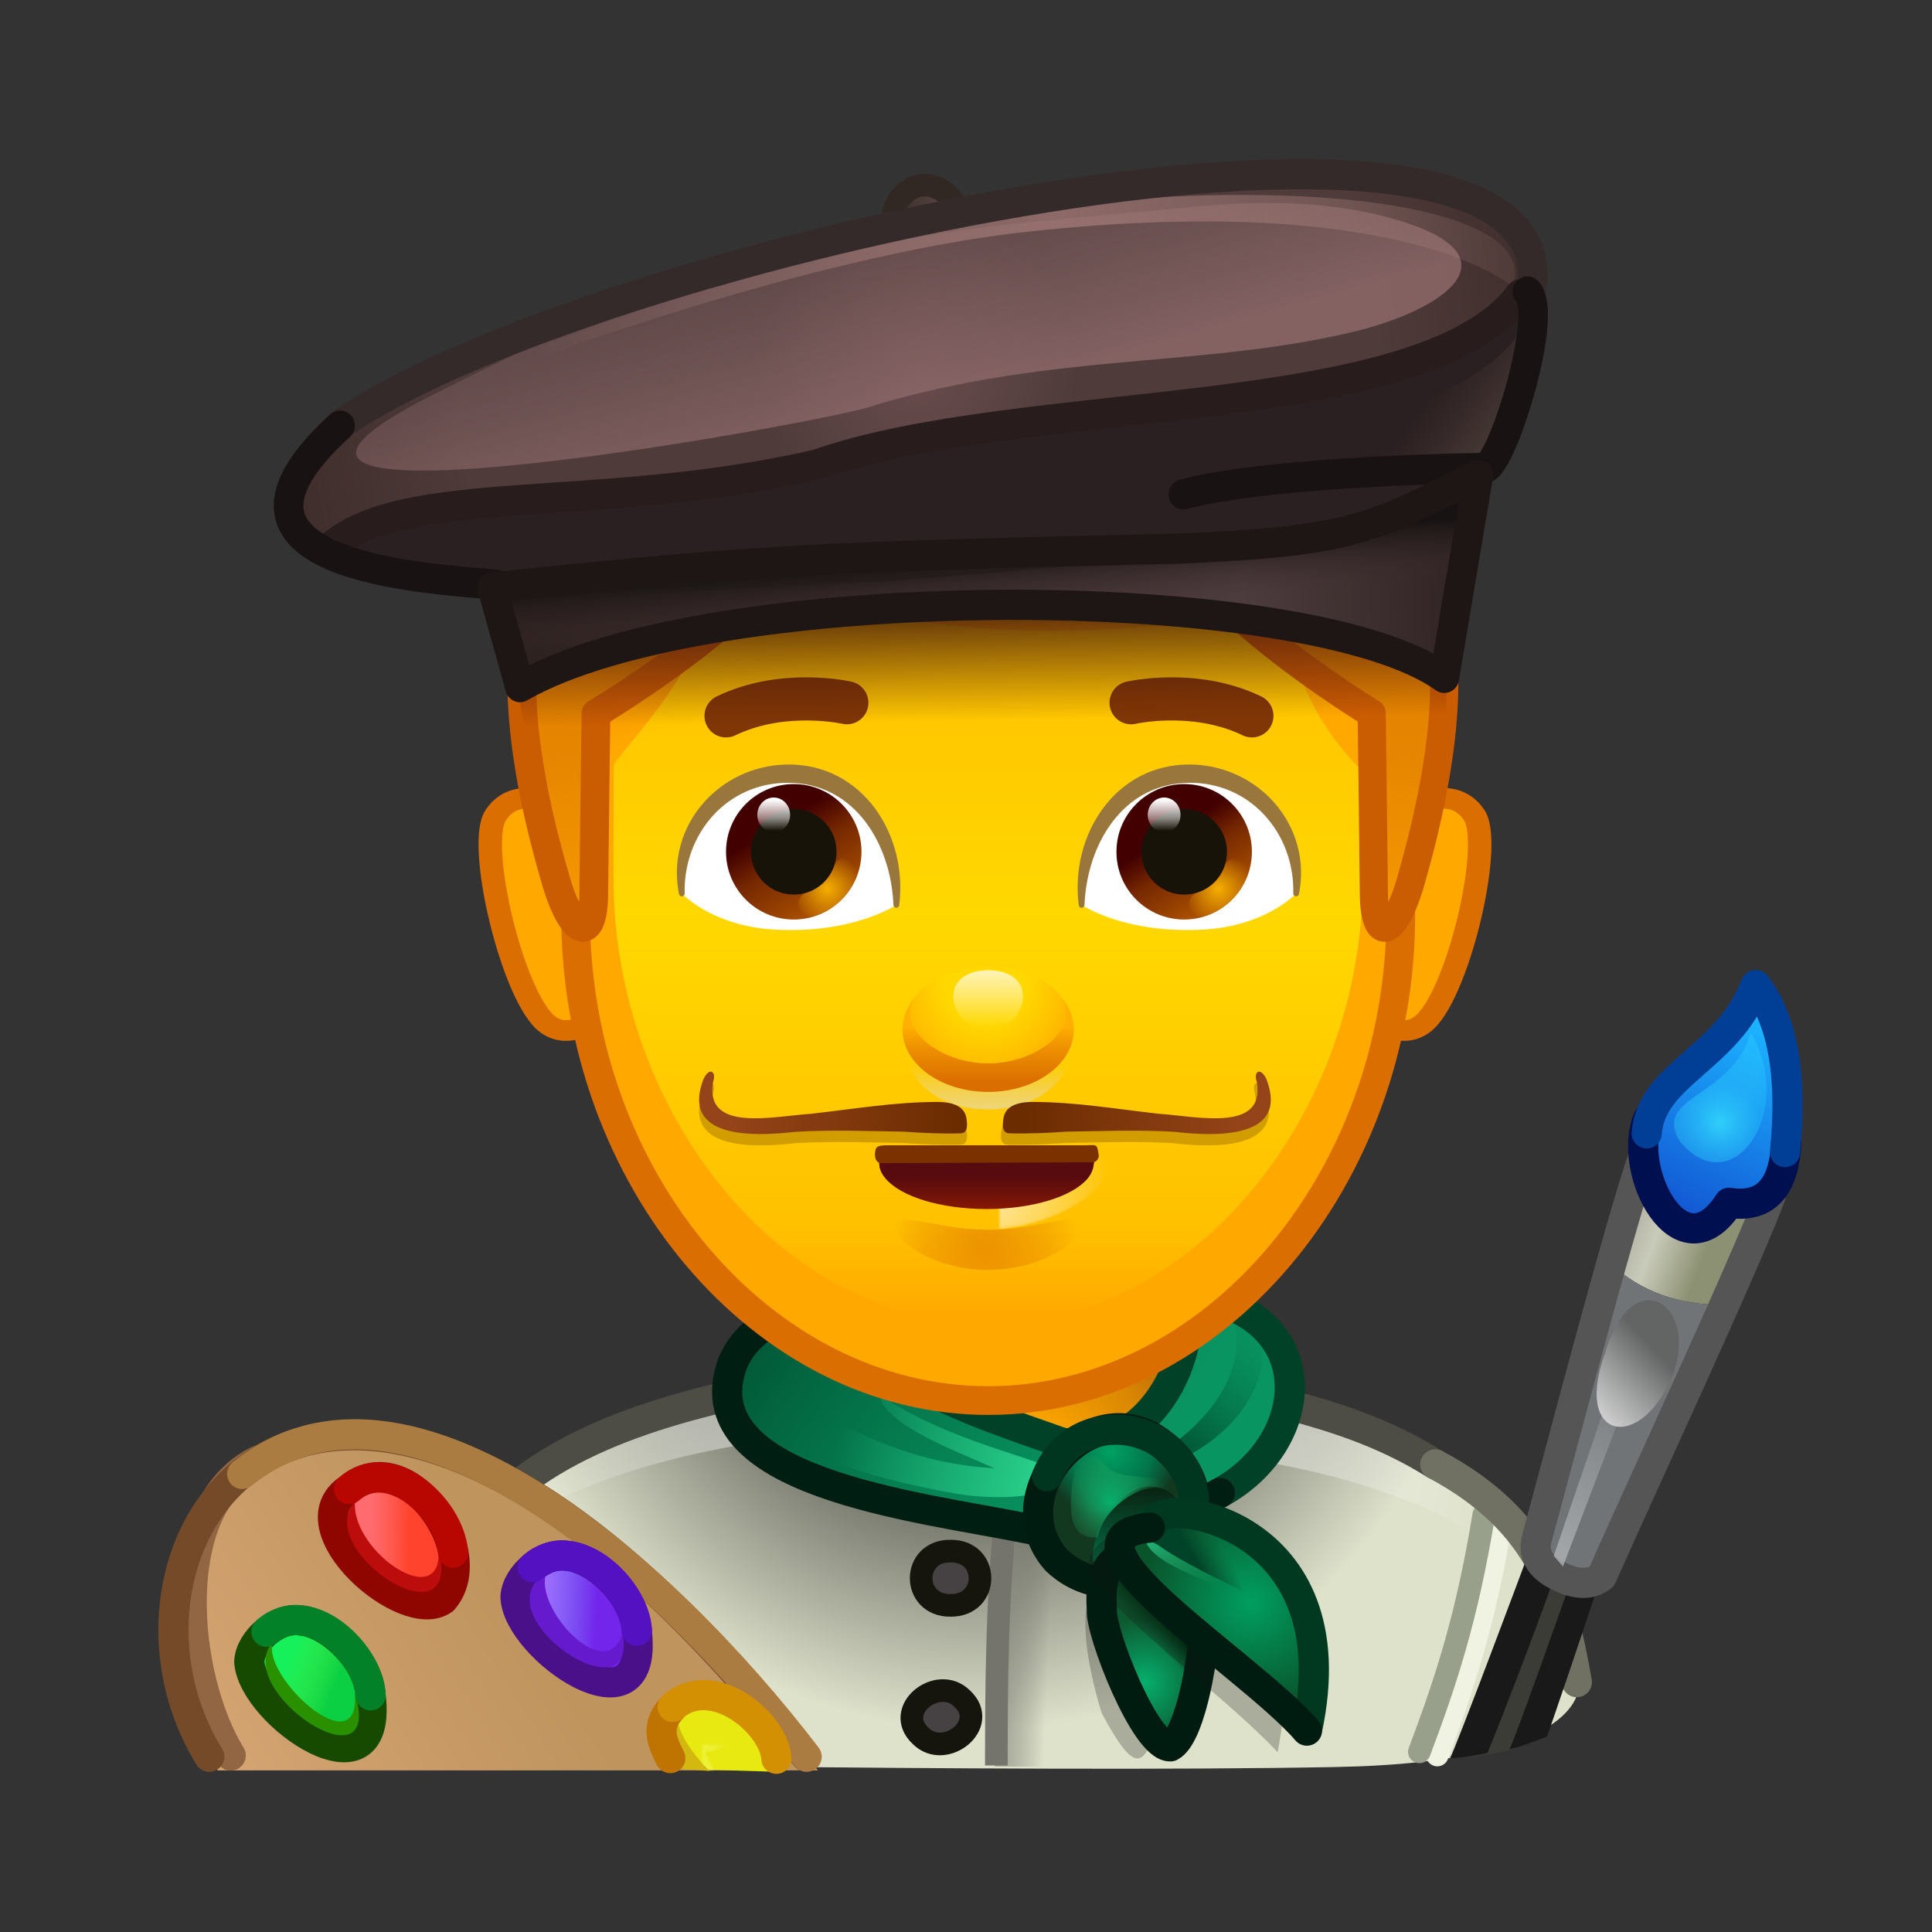 <svg xmlns="http://www.w3.org/2000/svg" xmlns:xlink="http://www.w3.org/1999/xlink" viewBox="0 0 512 512" width="512" height="512" style="width: 100%; height: 100%; transform: translate3d(0,0,0); content-visibility: visible;" preserveAspectRatio="xMidYMid meet"><rect x="0" y="0" width="512" height="512" fill="#333333" stroke="none"/><defs><clipPath id="__lottie_element_2"><rect width="512" height="512" x="0" y="0"></rect></clipPath><linearGradient id="__lottie_element_7" spreadMethod="pad" gradientUnits="userSpaceOnUse" x1="-32.426" y1="-114.803" x2="-10.736" y2="-14.215"><stop offset="0%" stop-color="rgb(219,110,0)" stop-opacity="1"></stop><stop offset="38%" stop-color="rgb(219,110,0)" stop-opacity="0.5"></stop><stop offset="70%" stop-color="rgb(219,110,0)" stop-opacity="0"></stop></linearGradient><linearGradient id="__lottie_element_8" spreadMethod="pad" gradientUnits="userSpaceOnUse" x1="-3.926" y1="-101.803" x2="-3.926" y2="179.459"><stop offset="6%" stop-color="rgb(255,216,0)" stop-opacity="0"></stop><stop offset="15%" stop-color="rgb(255,216,0)" stop-opacity="0.5"></stop><stop offset="50%" stop-color="rgb(255,216,0)" stop-opacity="1"></stop><stop offset="89%" stop-color="rgb(255,216,0)" stop-opacity="0.5"></stop><stop offset="100%" stop-color="rgb(255,216,0)" stop-opacity="0"></stop></linearGradient><linearGradient id="__lottie_element_11" spreadMethod="pad" gradientUnits="userSpaceOnUse" x1="32.728" y1="7.768" x2="-27.284" y2="3.268"><stop offset="0%" stop-color="rgb(107,44,0)"></stop><stop offset="50%" stop-color="rgb(128,56,12)"></stop><stop offset="100%" stop-color="rgb(148,68,24)"></stop></linearGradient><linearGradient id="__lottie_element_12" spreadMethod="pad" gradientUnits="userSpaceOnUse" x1="-29.978" y1="-1.982" x2="27.784" y2="-1.732"><stop offset="0%" stop-color="rgb(107,44,0)"></stop><stop offset="50%" stop-color="rgb(128,56,12)"></stop><stop offset="100%" stop-color="rgb(148,68,24)"></stop></linearGradient><linearGradient id="__lottie_element_16" spreadMethod="pad" gradientUnits="userSpaceOnUse" x1="13.557" y1="11.084" x2="-70.732" y2="64.952"><stop offset="0%" stop-color="rgb(191,148,93)"></stop><stop offset="50%" stop-color="rgb(203,157,105)"></stop><stop offset="100%" stop-color="rgb(215,166,116)"></stop></linearGradient><linearGradient id="__lottie_element_17" spreadMethod="pad" gradientUnits="userSpaceOnUse" x1="-1.953" y1="447.195" x2="2.766" y2="464.993"><stop offset="0%" stop-color="rgb(231,233,17)"></stop><stop offset="50%" stop-color="rgb(232,212,8)"></stop><stop offset="100%" stop-color="rgb(232,191,0)"></stop></linearGradient><linearGradient id="__lottie_element_18" spreadMethod="pad" gradientUnits="userSpaceOnUse" x1="-1.265" y1="413.674" x2="3.439" y2="431.417"><stop offset="0%" stop-color="rgb(11,208,67)"></stop><stop offset="50%" stop-color="rgb(6,198,68)"></stop><stop offset="100%" stop-color="rgb(0,187,68)"></stop></linearGradient><linearGradient id="__lottie_element_19" spreadMethod="pad" gradientUnits="userSpaceOnUse" x1="-6.379" y1="-3.901" x2="6.598" y2="1.186"><stop offset="0%" stop-color="rgb(22,240,90)" stop-opacity="1"></stop><stop offset="49%" stop-color="rgb(57,248,84)" stop-opacity="0.5"></stop><stop offset="98%" stop-color="rgb(91,255,79)" stop-opacity="0"></stop></linearGradient><linearGradient id="__lottie_element_20" spreadMethod="pad" gradientUnits="userSpaceOnUse" x1="-1.802" y1="379.516" x2="2.893" y2="397.226"><stop offset="0%" stop-color="rgb(116,37,236)"></stop><stop offset="50%" stop-color="rgb(108,28,234)"></stop><stop offset="100%" stop-color="rgb(99,19,231)"></stop></linearGradient><linearGradient id="__lottie_element_21" spreadMethod="pad" gradientUnits="userSpaceOnUse" x1="-9.431" y1="-5.105" x2="5.672" y2="-4.268"><stop offset="0%" stop-color="rgb(165,112,255)" stop-opacity="1"></stop><stop offset="49%" stop-color="rgb(144,134,255)" stop-opacity="0.5"></stop><stop offset="98%" stop-color="rgb(123,156,255)" stop-opacity="0"></stop></linearGradient><linearGradient id="__lottie_element_22" spreadMethod="pad" gradientUnits="userSpaceOnUse" x1="127.472" y1="248.961" x2="139.465" y2="264.862"><stop offset="0%" stop-color="rgb(255,67,44)"></stop><stop offset="50%" stop-color="rgb(249,35,22)"></stop><stop offset="100%" stop-color="rgb(244,4,0)"></stop></linearGradient><linearGradient id="__lottie_element_23" spreadMethod="pad" gradientUnits="userSpaceOnUse" x1="-6.172" y1="-0.49" x2="4.056" y2="-0.403"><stop offset="0%" stop-color="rgb(255,107,111)" stop-opacity="1"></stop><stop offset="50%" stop-color="rgb(255,113,118)" stop-opacity="0.5"></stop><stop offset="100%" stop-color="rgb(255,119,124)" stop-opacity="0"></stop></linearGradient><linearGradient id="__lottie_element_24" spreadMethod="pad" gradientUnits="userSpaceOnUse" x1="-6.38" y1="-2.133" x2="9.848" y2="-2.296"><stop offset="0%" stop-color="rgb(233,255,42)"></stop><stop offset="50%" stop-color="rgb(244,248,91)"></stop><stop offset="100%" stop-color="rgb(255,240,140)"></stop></linearGradient><mask id="__lottie_element_26"><path fill="url(#__lottie_element_25)" d=" M-5.818,-7.319 C-10.912,-1.653 -4.301,8.191 3.518,6.892 C3.518,6.892 0.902,2.083 0.902,2.083 C15.272,0.858 1.887,-14.953 -5.818,-7.319z"></path></mask><linearGradient id="__lottie_element_25" spreadMethod="pad" gradientUnits="userSpaceOnUse" x1="-6.38" y1="-2.133" x2="9.848" y2="-2.296"><stop stop-color="rgb(255,255,255)" offset="0%" stop-opacity="1"></stop><stop stop-color="rgb(255,255,255)" offset="49%" stop-opacity="0.5"></stop><stop stop-color="rgb(255,255,255)" offset="98%" stop-opacity="0"></stop></linearGradient><linearGradient id="__lottie_element_30" spreadMethod="pad" gradientUnits="userSpaceOnUse" x1="-19" y1="-1.422" x2="3.45" y2="7.128"><stop offset="0%" stop-color="rgb(169,170,156)"></stop><stop offset="21%" stop-color="rgb(185,186,171)"></stop><stop offset="43%" stop-color="rgb(201,203,186)"></stop><stop offset="71%" stop-color="rgb(171,174,150)"></stop><stop offset="100%" stop-color="rgb(141,145,115)"></stop></linearGradient><linearGradient id="__lottie_element_31" spreadMethod="pad" gradientUnits="userSpaceOnUse" x1="-19.572" y1="40.445" x2="20.121" y2="-22.033"><stop offset="0%" stop-color="rgb(179,182,184)" stop-opacity="1"></stop><stop offset="50%" stop-color="rgb(183,186,188)" stop-opacity="0.5"></stop><stop offset="100%" stop-color="rgb(187,190,192)" stop-opacity="0"></stop></linearGradient><linearGradient id="__lottie_element_32" spreadMethod="pad" gradientUnits="userSpaceOnUse" x1="-9.175" y1="7.511" x2="8.817" y2="-9.376"><stop offset="0%" stop-color="rgb(217,217,217)"></stop><stop offset="50%" stop-color="rgb(158,159,159)"></stop><stop offset="100%" stop-color="rgb(99,100,100)"></stop></linearGradient><linearGradient id="__lottie_element_33" spreadMethod="pad" gradientUnits="userSpaceOnUse" x1="-7.277" y1="20.093" x2="11.05" y2="-17.385"><stop offset="0%" stop-color="rgb(19,90,212)"></stop><stop offset="50%" stop-color="rgb(23,134,234)"></stop><stop offset="100%" stop-color="rgb(28,178,255)"></stop></linearGradient><linearGradient id="__lottie_element_34" spreadMethod="pad" gradientUnits="userSpaceOnUse" x1="9.814" y1="7.526" x2="-8.182" y2="3.436"><stop offset="11%" stop-color="rgb(11,158,250)" stop-opacity="0.349"></stop><stop offset="56%" stop-color="rgb(28,183,252)" stop-opacity="0.378"></stop><stop offset="100%" stop-color="rgb(44,207,255)" stop-opacity="0.408"></stop></linearGradient><radialGradient id="__lottie_element_35" spreadMethod="pad" gradientUnits="userSpaceOnUse" cx="-13.307" cy="-2.473" r="14.406" fx="-13.307" fy="-2.473"><stop offset="0%" stop-color="rgb(56,238,255)" stop-opacity="0.608"></stop><stop offset="38%" stop-color="rgb(50,223,255)" stop-opacity="0.304"></stop><stop offset="76%" stop-color="rgb(44,207,255)" stop-opacity="0"></stop></radialGradient><linearGradient id="__lottie_element_39" spreadMethod="pad" gradientUnits="userSpaceOnUse" x1="-1.872" y1="-18.125" x2="-1.548" y2="7.841"><stop offset="0%" stop-color="rgb(53,18,12)" stop-opacity="0.7"></stop><stop offset="50%" stop-color="rgb(57,17,14)" stop-opacity="0.35"></stop><stop offset="100%" stop-color="rgb(62,15,15)" stop-opacity="0"></stop></linearGradient><radialGradient id="__lottie_element_40" spreadMethod="pad" gradientUnits="userSpaceOnUse" cx="4.839" cy="-5.209" r="16.934" fx="4.839" fy="-5.209"><stop offset="0%" stop-color="rgb(86,69,64)"></stop><stop offset="50%" stop-color="rgb(68,54,49)"></stop><stop offset="100%" stop-color="rgb(50,39,35)"></stop></radialGradient><linearGradient id="__lottie_element_41" spreadMethod="pad" gradientUnits="userSpaceOnUse" x1="-153.15" y1="14.525" x2="150.25" y2="4.525"><stop offset="0%" stop-color="rgb(42,31,29)"></stop><stop offset="37%" stop-color="rgb(59,45,45)"></stop><stop offset="74%" stop-color="rgb(77,60,61)"></stop><stop offset="87%" stop-color="rgb(59,45,45)"></stop><stop offset="100%" stop-color="rgb(42,29,29)"></stop></linearGradient><radialGradient id="__lottie_element_42" spreadMethod="pad" gradientUnits="userSpaceOnUse" cx="1.681" cy="0.764" r="44.889" fx="1.681" fy="0.764"><stop offset="0%" stop-color="rgb(119,87,88)"></stop><stop offset="50%" stop-color="rgb(103,77,77)"></stop><stop offset="100%" stop-color="rgb(86,66,65)"></stop></radialGradient><radialGradient id="__lottie_element_43" spreadMethod="pad" gradientUnits="userSpaceOnUse" cx="2.311" cy="2.356" r="233.101" fx="2.311" fy="2.356"><stop offset="55%" stop-color="rgb(44,26,25)" stop-opacity="0.169"></stop><stop offset="77%" stop-color="rgb(46,31,29)" stop-opacity="0.584"></stop><stop offset="100%" stop-color="rgb(49,35,32)" stop-opacity="1"></stop></radialGradient><linearGradient id="__lottie_element_44" spreadMethod="pad" gradientUnits="userSpaceOnUse" x1="11.534" y1="17.277" x2="-12.698" y2="-74.123"><stop offset="0%" stop-color="rgb(145,107,108)" stop-opacity="1"></stop><stop offset="50%" stop-color="rgb(124,94,95)" stop-opacity="0.5"></stop><stop offset="100%" stop-color="rgb(103,80,81)" stop-opacity="0"></stop></linearGradient><linearGradient id="__lottie_element_45" spreadMethod="pad" gradientUnits="userSpaceOnUse" x1="29.03" y1="23.372" x2="8.83" y2="8.097"><stop offset="0%" stop-color="rgb(75,64,57)" stop-opacity="1"></stop><stop offset="50%" stop-color="rgb(72,57,54)" stop-opacity="0.5"></stop><stop offset="100%" stop-color="rgb(70,51,51)" stop-opacity="0"></stop></linearGradient><radialGradient id="__lottie_element_46" spreadMethod="pad" gradientUnits="userSpaceOnUse" cx="26.3" cy="-19.82" r="153.569" fx="26.3" fy="-19.82"><stop offset="0%" stop-color="rgb(173,129,127)" stop-opacity="0.667"></stop><stop offset="50%" stop-color="rgb(184,141,136)" stop-opacity="0.333"></stop><stop offset="100%" stop-color="rgb(194,153,146)" stop-opacity="0"></stop></radialGradient><linearGradient id="__lottie_element_47" spreadMethod="pad" gradientUnits="userSpaceOnUse" x1="-26.15" y1="-10.475" x2="-24.525" y2="10.55"><stop offset="24%" stop-color="rgb(23,19,18)" stop-opacity="1"></stop><stop offset="62%" stop-color="rgb(45,33,33)" stop-opacity="0.5"></stop><stop offset="100%" stop-color="rgb(67,47,48)" stop-opacity="0"></stop></linearGradient><linearGradient id="__lottie_element_54" spreadMethod="pad" gradientUnits="userSpaceOnUse" x1="59.074" y1="10.697" x2="74.902" y2="35.193"><stop offset="0%" stop-color="rgb(66,0,0)"></stop><stop offset="37%" stop-color="rgb(118,40,0)"></stop><stop offset="100%" stop-color="rgb(170,80,0)"></stop></linearGradient><radialGradient id="__lottie_element_55" spreadMethod="pad" gradientUnits="userSpaceOnUse" cx="76.074" cy="29.697" r="12.561" fx="76.074" fy="29.697"><stop offset="0%" stop-color="rgb(246,175,0)" stop-opacity="1"></stop><stop offset="50%" stop-color="rgb(246,175,0)" stop-opacity="0.5"></stop><stop offset="100%" stop-color="rgb(246,175,0)" stop-opacity="0"></stop></radialGradient><linearGradient id="__lottie_element_56" spreadMethod="pad" gradientUnits="userSpaceOnUse" x1="57.074" y1="-1.303" x2="57.074" y2="9.519"><stop offset="0%" stop-color="rgb(255,255,255)" stop-opacity="1"></stop><stop offset="60%" stop-color="rgb(255,255,255)" stop-opacity="0.5"></stop><stop offset="100%" stop-color="rgb(255,255,255)" stop-opacity="0"></stop></linearGradient><linearGradient id="__lottie_element_57" spreadMethod="pad" gradientUnits="userSpaceOnUse" x1="-77.051" y1="7.447" x2="-59.348" y2="35.942"><stop offset="0%" stop-color="rgb(66,0,0)"></stop><stop offset="37%" stop-color="rgb(118,40,0)"></stop><stop offset="100%" stop-color="rgb(170,80,0)"></stop></linearGradient><radialGradient id="__lottie_element_58" spreadMethod="pad" gradientUnits="userSpaceOnUse" cx="-59.926" cy="29.697" r="12.561" fx="-59.926" fy="29.697"><stop offset="0%" stop-color="rgb(246,175,0)" stop-opacity="1"></stop><stop offset="50%" stop-color="rgb(246,175,0)" stop-opacity="0.5"></stop><stop offset="100%" stop-color="rgb(246,175,0)" stop-opacity="0"></stop></radialGradient><linearGradient id="__lottie_element_59" spreadMethod="pad" gradientUnits="userSpaceOnUse" x1="-78.926" y1="-1.303" x2="-78.926" y2="9.519"><stop offset="0%" stop-color="rgb(255,255,255)" stop-opacity="1"></stop><stop offset="60%" stop-color="rgb(255,255,255)" stop-opacity="0.5"></stop><stop offset="100%" stop-color="rgb(255,255,255)" stop-opacity="0"></stop></linearGradient><radialGradient id="__lottie_element_63" spreadMethod="pad" gradientUnits="userSpaceOnUse" cx="-4.926" cy="153.697" r="32.492" fx="-4.926" fy="153.697"><stop offset="10%" stop-color="rgb(219,110,0)" stop-opacity="1"></stop><stop offset="66%" stop-color="rgb(219,110,0)" stop-opacity="0.5"></stop><stop offset="100%" stop-color="rgb(219,110,0)" stop-opacity="0"></stop></radialGradient><radialGradient id="__lottie_element_64" spreadMethod="pad" gradientUnits="userSpaceOnUse" cx="-4.926" cy="133.697" r="43.731" fx="-4.926" fy="133.697"><stop offset="0%" stop-color="rgb(255,255,255)"></stop><stop offset="60%" stop-color="rgb(255,255,255)"></stop><stop offset="100%" stop-color="rgb(255,255,255)"></stop></radialGradient><mask id="__lottie_element_66"><path fill="url(#__lottie_element_65)" d=" M38.357,125.845 C38.357,134.226 19.182,148.182 -4.471,148.182 C-28.124,148.182 -47.298,135.714 -47.298,125.845 C-47.298,115.976 38.357,117.464 38.357,125.845z"></path></mask><radialGradient id="__lottie_element_65" spreadMethod="pad" gradientUnits="userSpaceOnUse" cx="-4.926" cy="133.697" r="43.731" fx="-4.926" fy="133.697"><stop stop-color="rgb(255,255,255)" offset="0%" stop-opacity="1"></stop><stop stop-color="rgb(255,255,255)" offset="50%" stop-opacity="0.5"></stop><stop stop-color="rgb(255,255,255)" offset="100%" stop-opacity="0"></stop></radialGradient><linearGradient id="__lottie_element_67" spreadMethod="pad" gradientUnits="userSpaceOnUse" x1="-4.926" y1="141.322" x2="-4.926" y2="126.967"><stop offset="0%" stop-color="rgb(88,11,14)" stop-opacity="0"></stop><stop offset="36%" stop-color="rgb(88,11,14)" stop-opacity="0.5"></stop><stop offset="80%" stop-color="rgb(88,11,14)" stop-opacity="1"></stop></linearGradient><linearGradient id="__lottie_element_71" spreadMethod="pad" gradientUnits="userSpaceOnUse" x1="-3.926" y1="87.947" x2="-3.926" y2="116.659"><stop offset="10%" stop-color="rgb(230,219,183)" stop-opacity="0"></stop><stop offset="47%" stop-color="rgb(230,219,183)" stop-opacity="0.5"></stop><stop offset="100%" stop-color="rgb(230,219,183)" stop-opacity="1"></stop></linearGradient><linearGradient id="__lottie_element_72" spreadMethod="pad" gradientUnits="userSpaceOnUse" x1="-3.926" y1="99.697" x2="-3.926" y2="72.135"><stop offset="10%" stop-color="rgb(219,110,0)" stop-opacity="1"></stop><stop offset="51%" stop-color="rgb(219,110,0)" stop-opacity="0.5"></stop><stop offset="80%" stop-color="rgb(219,110,0)" stop-opacity="0"></stop></linearGradient><radialGradient id="__lottie_element_73" spreadMethod="pad" gradientUnits="userSpaceOnUse" cx="-4.926" cy="62.697" r="35.147" fx="-4.926" fy="62.697"><stop offset="40%" stop-color="rgb(255,168,0)" stop-opacity="0"></stop><stop offset="76%" stop-color="rgb(255,168,0)" stop-opacity="0.5"></stop><stop offset="100%" stop-color="rgb(255,168,0)" stop-opacity="1"></stop></radialGradient><linearGradient id="__lottie_element_74" spreadMethod="pad" gradientUnits="userSpaceOnUse" x1="-3.926" y1="58.697" x2="-3.926" y2="78.008"><stop offset="0%" stop-color="rgb(255,255,255)" stop-opacity="1"></stop><stop offset="50%" stop-color="rgb(255,255,255)" stop-opacity="0.5"></stop><stop offset="99%" stop-color="rgb(255,255,255)" stop-opacity="0"></stop></linearGradient><linearGradient id="__lottie_element_78" spreadMethod="pad" gradientUnits="userSpaceOnUse" x1="9.074" y1="-118.539" x2="2.645" y2="92.433"><stop offset="15%" stop-color="rgb(255,169,0)" stop-opacity="0"></stop><stop offset="41%" stop-color="rgb(255,169,0)" stop-opacity="0.5"></stop><stop offset="67%" stop-color="rgb(255,169,0)" stop-opacity="1"></stop></linearGradient><linearGradient id="__lottie_element_79" spreadMethod="pad" gradientUnits="userSpaceOnUse" x1="-12.926" y1="43.961" x2="-24.229" y2="-187.242"><stop offset="8%" stop-color="rgb(218,110,0)" stop-opacity="0.3"></stop><stop offset="28%" stop-color="rgb(218,110,0)" stop-opacity="0.65"></stop><stop offset="70%" stop-color="rgb(218,110,0)" stop-opacity="1"></stop><stop offset="80%" stop-color="rgb(218,110,0)" stop-opacity="0.5"></stop><stop offset="100%" stop-color="rgb(218,110,0)" stop-opacity="0"></stop></linearGradient><linearGradient id="__lottie_element_80" spreadMethod="pad" gradientUnits="userSpaceOnUse" x1="9.074" y1="-118.539" x2="2.645" y2="92.433"><stop offset="15%" stop-color="rgb(255,169,0)" stop-opacity="0"></stop><stop offset="41%" stop-color="rgb(255,169,0)" stop-opacity="0.5"></stop><stop offset="67%" stop-color="rgb(255,169,0)" stop-opacity="1"></stop></linearGradient><linearGradient id="__lottie_element_81" spreadMethod="pad" gradientUnits="userSpaceOnUse" x1="-12.926" y1="43.961" x2="-24.229" y2="-187.242"><stop offset="8%" stop-color="rgb(218,110,0)" stop-opacity="0.3"></stop><stop offset="28%" stop-color="rgb(218,110,0)" stop-opacity="0.65"></stop><stop offset="70%" stop-color="rgb(218,110,0)" stop-opacity="1"></stop><stop offset="80%" stop-color="rgb(218,110,0)" stop-opacity="0.5"></stop><stop offset="100%" stop-color="rgb(218,110,0)" stop-opacity="0"></stop></linearGradient><radialGradient id="__lottie_element_89" spreadMethod="pad" gradientUnits="userSpaceOnUse" cx="-0.801" cy="141.38" r="49.888" fx="-0.801" fy="141.38"><stop offset="20%" stop-color="rgb(255,168,0)" stop-opacity="1"></stop><stop offset="68%" stop-color="rgb(255,168,0)" stop-opacity="0.5"></stop><stop offset="100%" stop-color="rgb(255,168,0)" stop-opacity="0"></stop></radialGradient><radialGradient id="__lottie_element_92" spreadMethod="pad" gradientUnits="userSpaceOnUse" cx="9.202" cy="-4.435" r="29.177" fx="9.202" fy="-4.435"><stop offset="0%" stop-color="rgb(0,159,96)"></stop><stop offset="50%" stop-color="rgb(5,121,70)"></stop><stop offset="100%" stop-color="rgb(9,84,43)"></stop></radialGradient><linearGradient id="__lottie_element_93" spreadMethod="pad" gradientUnits="userSpaceOnUse" x1="-6.765" y1="-12.913" x2="2.36" y2="4.549"><stop offset="0%" stop-color="rgb(36,182,124)" stop-opacity="1"></stop><stop offset="50%" stop-color="rgb(34,174,108)" stop-opacity="0.5"></stop><stop offset="100%" stop-color="rgb(32,166,93)" stop-opacity="0"></stop></linearGradient><linearGradient id="__lottie_element_94" spreadMethod="pad" gradientUnits="userSpaceOnUse" x1="0.22" y1="0.34" x2="6.773" y2="-3.521"><stop offset="0%" stop-color="rgb(0,67,40)" stop-opacity="1"></stop><stop offset="50%" stop-color="rgb(6,78,44)" stop-opacity="0.5"></stop><stop offset="100%" stop-color="rgb(13,89,48)" stop-opacity="0"></stop></linearGradient><radialGradient id="__lottie_element_98" spreadMethod="pad" gradientUnits="userSpaceOnUse" cx="-2.177" cy="9.545" r="17.063" fx="-2.177" fy="9.545"><stop offset="0%" stop-color="rgb(6,175,109)"></stop><stop offset="50%" stop-color="rgb(9,132,79)"></stop><stop offset="100%" stop-color="rgb(13,89,48)"></stop></radialGradient><linearGradient id="__lottie_element_99" spreadMethod="pad" gradientUnits="userSpaceOnUse" x1="5.94" y1="-6.2" x2="0.47" y2="-1.254"><stop offset="19%" stop-color="rgb(0,46,16)" stop-opacity="1"></stop><stop offset="60%" stop-color="rgb(0,52,21)" stop-opacity="0.5"></stop><stop offset="100%" stop-color="rgb(0,58,26)" stop-opacity="0"></stop></linearGradient><radialGradient id="__lottie_element_103" spreadMethod="pad" gradientUnits="userSpaceOnUse" cx="-1.452" cy="-14.287" r="17.878" fx="-1.452" fy="-14.287"><stop offset="0%" stop-color="rgb(0,160,98)"></stop><stop offset="30%" stop-color="rgb(1,138,86)"></stop><stop offset="60%" stop-color="rgb(2,116,75)"></stop><stop offset="80%" stop-color="rgb(10,86,54)"></stop><stop offset="100%" stop-color="rgb(18,56,32)"></stop></radialGradient><linearGradient id="__lottie_element_104" spreadMethod="pad" gradientUnits="userSpaceOnUse" x1="3.512" y1="12.215" x2="4.137" y2="-9.697"><stop offset="0%" stop-color="rgb(2,116,75)"></stop><stop offset="50%" stop-color="rgb(6,77,47)"></stop><stop offset="100%" stop-color="rgb(9,37,19)"></stop></linearGradient><radialGradient id="__lottie_element_105" spreadMethod="pad" gradientUnits="userSpaceOnUse" cx="-4.202" cy="1.308" r="14.785" fx="-4.202" fy="1.308"><stop offset="0%" stop-color="rgb(6,175,109)" stop-opacity="1"></stop><stop offset="50%" stop-color="rgb(27,167,99)" stop-opacity="0.5"></stop><stop offset="100%" stop-color="rgb(48,159,89)" stop-opacity="0"></stop></radialGradient><linearGradient id="__lottie_element_109" spreadMethod="pad" gradientUnits="userSpaceOnUse" x1="21.004" y1="36.489" x2="-78.145" y2="-39.376"><stop offset="0%" stop-color="rgb(0,112,66)" stop-opacity="0"></stop><stop offset="50%" stop-color="rgb(0,90,54)" stop-opacity="0.5"></stop><stop offset="100%" stop-color="rgb(0,67,41)" stop-opacity="1"></stop></linearGradient><linearGradient id="__lottie_element_110" spreadMethod="pad" gradientUnits="userSpaceOnUse" x1="24.212" y1="-11.561" x2="-5.644" y2="21.284"><stop offset="0%" stop-color="rgb(0,112,66)" stop-opacity="0"></stop><stop offset="50%" stop-color="rgb(0,90,54)" stop-opacity="0.5"></stop><stop offset="100%" stop-color="rgb(0,67,41)" stop-opacity="1"></stop></linearGradient><linearGradient id="__lottie_element_111" spreadMethod="pad" gradientUnits="userSpaceOnUse" x1="43.346" y1="11.386" x2="-13.528" y2="0.653"><stop offset="1%" stop-color="rgb(44,212,142)" stop-opacity="1"></stop><stop offset="51%" stop-color="rgb(40,207,139)" stop-opacity="0.5"></stop><stop offset="100%" stop-color="rgb(36,201,137)" stop-opacity="0"></stop></linearGradient><radialGradient id="__lottie_element_115" spreadMethod="pad" gradientUnits="userSpaceOnUse" cx="-3.591" cy="-93.826" r="165.064" fx="-3.591" fy="-93.826"><stop offset="37%" stop-color="rgb(94,95,87)"></stop><stop offset="59%" stop-color="rgb(158,160,145)"></stop><stop offset="80%" stop-color="rgb(222,226,203)"></stop></radialGradient><radialGradient id="__lottie_element_116" spreadMethod="pad" gradientUnits="userSpaceOnUse" cx="4.409" cy="-44.326" r="134.003" fx="4.409" fy="-44.326"><stop offset="0%" stop-color="rgb(255,255,255)" stop-opacity="0.9"></stop><stop offset="50%" stop-color="rgb(255,255,255)" stop-opacity="0.45"></stop><stop offset="100%" stop-color="rgb(255,255,255)" stop-opacity="0"></stop></radialGradient><linearGradient id="__lottie_element_117" spreadMethod="pad" gradientUnits="userSpaceOnUse" x1="-7.823" y1="14.882" x2="14.763" y2="15.922"><stop offset="0%" stop-color="rgb(131,133,124)" stop-opacity="0.686"></stop><stop offset="29%" stop-color="rgb(111,113,104)" stop-opacity="0.343"></stop><stop offset="58%" stop-color="rgb(92,93,84)" stop-opacity="0"></stop></linearGradient><linearGradient id="__lottie_element_118" spreadMethod="pad" gradientUnits="userSpaceOnUse" x1="309.949" y1="287.95" x2="326.386" y2="303.899"><stop offset="19%" stop-color="rgb(70,66,68)"></stop><stop offset="60%" stop-color="rgb(60,57,54)"></stop><stop offset="100%" stop-color="rgb(51,47,39)"></stop></linearGradient><linearGradient id="__lottie_element_119" spreadMethod="pad" gradientUnits="userSpaceOnUse" x1="321.676" y1="306.797" x2="338.69" y2="322.486"><stop offset="19%" stop-color="rgb(70,66,68)"></stop><stop offset="60%" stop-color="rgb(60,57,54)"></stop><stop offset="100%" stop-color="rgb(51,47,39)"></stop></linearGradient></defs><g clip-path="url(#__lottie_element_2)"><g style="display: block;" transform="matrix(1.036,0,0,1,271.036,248)" opacity="1"><g opacity="1" transform="matrix(1,0,0,1,0,0)"><path fill="rgb(181,102,6)" fill-opacity="1" d=" M38.586,78.585 C38.586,78.585 -1.49,81.628 -1.49,81.628 C-1.49,81.628 -41.566,78.585 -41.566,78.585 C-41.566,78.585 -42.552,123.39 -42.552,123.39 C-42.552,123.39 -23.695,139.185 -0.49,139.185 C22.715,139.185 39.572,123.39 39.572,123.39 C39.572,123.39 38.586,78.585 38.586,78.585z"></path><path fill="url(#__lottie_element_89)" fill-opacity="1" d=" M38.586,78.585 C38.586,78.585 -1.49,81.628 -1.49,81.628 C-1.49,81.628 -41.566,78.585 -41.566,78.585 C-41.566,78.585 -42.552,123.39 -42.552,123.39 C-42.552,123.39 -23.695,139.185 -0.49,139.185 C22.715,139.185 39.572,123.39 39.572,123.39 C39.572,123.39 38.586,78.585 38.586,78.585z"></path></g></g><g style="display: block;" transform="matrix(1,0,0,1,4.999,-11)" opacity="1"><g opacity="1" transform="matrix(1,0,0,1,0,0)"><g opacity="1" transform="matrix(1,0,0,1,257.591,431.313)"><g opacity="1" transform="matrix(1,0,0,1,0,0)"><path fill="url(#__lottie_element_115)" fill-opacity="1" d=" M102.753,-39.903 C88.468,-45.728 76.905,-50.213 68.062,-53.358 C27.571,-16.865 -13.123,-17.486 -54.019,-55.218 C-119.917,-41.815 -156.429,-24.274 -160.784,46.468 C-160.784,46.468 7.36,49.563 91.409,47.968 C158.909,46.687 155.784,25.968 155.784,25.968 C154.447,-9.688 141.559,-27.444 102.753,-39.903z"></path></g></g></g><g opacity="1" transform="matrix(1,0,0,1,0,0)"><g opacity="1" transform="matrix(1,0,0,1,257.591,431.313)"><g opacity="1" transform="matrix(1,0,0,1,0,0)"><path fill="url(#__lottie_element_116)" fill-opacity="1" d=" M102.753,-39.903 C88.468,-45.728 76.905,-50.213 68.062,-53.358 C27.571,-16.865 -13.123,-17.486 -54.019,-55.218 C-119.917,-41.815 -127.091,-24.313 -149.284,6.968 C-149.284,6.968 -136.303,-28.737 -54.14,-39.197 C-36.473,-41.446 -17.991,-25.413 6.914,-24.441 C24.946,-23.737 70.149,-33.327 72.43,-32.932 C153.908,-18.813 155.284,21.968 155.284,21.968 C153.947,-13.688 141.559,-27.444 102.753,-39.903z"></path></g></g></g><g opacity="1" transform="matrix(1,0,0,1,0,0)"><g opacity="1" transform="matrix(1,0,0,1,266.863,449.882)"><g opacity="1" transform="matrix(1,0,0,1,0,0)"><path fill="url(#__lottie_element_117)" fill-opacity="1" d=" M8.954,-36.747 C8.954,-36.747 -7.19,-38.068 -7.19,-38.068 C-7.19,-38.068 -8.204,29.247 -8.204,29.247 C-8.204,29.247 7.19,29.318 7.19,29.318 C7.19,29.318 8.954,-36.747 8.954,-36.747z"></path></g></g></g><g opacity="1" transform="matrix(1,0,0,1,261.212,449.246)"><g opacity="1" transform="matrix(1,0,0,1,0,0)"><path stroke-linecap="butt" stroke-linejoin="miter" fill-opacity="0" stroke-miterlimit="4" stroke="rgb(116,116,109)" stroke-opacity="1" stroke-width="6" d=" M0.359,-37.936 C-2.088,-12.688 -2.139,8.29 -2.172,29.624"></path></g></g><g opacity="1" transform="matrix(1,0,0,1,385.198,449.173)"><g opacity="1" transform="matrix(1,0,0,1,0,0)"><path stroke-linecap="round" stroke-linejoin="round" fill-opacity="0" stroke="rgb(240,243,225)" stroke-opacity="1" stroke-width="6" d=" M7.788,-35.922 C3.271,-8.272 -2.42,8.675 -9.288,26.922"></path></g></g><g opacity="1" transform="matrix(1,0,0,1,379.692,446.83)"><g opacity="1" transform="matrix(1,0,0,1,0,0)"><path stroke-linecap="round" stroke-linejoin="round" fill-opacity="0" stroke="rgb(152,159,138)" stroke-opacity="1" stroke-width="6" d=" M8.538,-34.422 C4.021,-6.772 -1.67,10.175 -8.538,28.422"></path></g></g><g opacity="1" transform="matrix(1,0,0,1,3,-10.5)"><g opacity="1" transform="matrix(1,0,0,1,243.914,439.749)"><g opacity="1" transform="matrix(1,0,0,1,0,0)"><path fill="url(#__lottie_element_118)" fill-opacity="1" d=" M0.004,-7.187 C-10.408,-7.338 -10.374,7.322 0.004,7.187 C10.372,7.29 10.405,-7.31 0.004,-7.187z"></path><path stroke-linecap="round" stroke-linejoin="round" fill-opacity="0" stroke="rgb(22,21,13)" stroke-opacity="1" stroke-width="6" d=" M0.004,-7.187 C-10.408,-7.338 -10.374,7.322 0.004,7.187 C10.372,7.29 10.405,-7.31 0.004,-7.187z"></path></g></g></g><g opacity="1" transform="matrix(1,0,0,1,3,0)"><g opacity="1" transform="matrix(1,0,0,1,241.483,472.092)"><g opacity="1" transform="matrix(1,0,0,1,0,0)"><path fill="url(#__lottie_element_119)" fill-opacity="1" d=" M5.477,-10.959 C-0.899,-17.32 -12.907,-7.924 -5.502,-1.062 C0.874,5.354 12.943,-4.106 5.477,-10.959z"></path><path stroke-linecap="round" stroke-linejoin="round" fill-opacity="0" stroke="rgb(22,21,13)" stroke-opacity="1" stroke-width="6" d=" M5.477,-10.959 C-0.899,-17.32 -12.907,-7.924 -5.502,-1.062 C0.874,5.354 12.943,-4.106 5.477,-10.959z"></path></g></g></g><g opacity="1" transform="matrix(1,0,0,1,246.374,399.081)"><g opacity="1" transform="matrix(1,0,0,1,0,0)"><path stroke-linecap="round" stroke-linejoin="round" fill-opacity="0" stroke="rgb(77,77,70)" stroke-opacity="1" stroke-width="8" d=" M83.878,-17.358 C100.9,-13.214 115.125,-8.717 128.992,-0.012 M-128.992,20.954 C-110.444,-5.334 -77.124,-14.481 -45.591,-20.954"></path></g></g><g opacity="1" transform="matrix(1,0,0,1,396.871,442.8)"><g opacity="1" transform="matrix(1,0,0,1,0,0)"><path stroke-linecap="round" stroke-linejoin="round" fill-opacity="0" stroke="rgb(112,112,99)" stroke-opacity="1" stroke-width="8" d=" M-21.505,-43.731 C7,-28.512 12.129,-8.3 16.005,13.981"></path></g></g></g><g style="display: block;" transform="matrix(1,0,0,1,7.999,-20)" opacity="1"><g opacity="1" transform="matrix(1,0,0,1,0,0)"><g opacity="1" transform="matrix(1,0,0,1,259.004,393.93)"><g opacity="1" transform="matrix(1,0,0,1,0,0)"><path fill="rgb(9,149,98)" fill-opacity="1" d=" M-47.722,-30.322 C-122.504,8.799 -21.594,28.664 28.324,31.779 C53.472,22.582 68.824,13.286 74.381,3.891 C80.839,-13.235 69.101,-30.93 46.127,-31.279 C50.318,-21.362 53.503,-10.543 39.501,2.179 C31.398,7.692 22.891,9.714 13.981,8.246 C-22.312,-3.236 -44.214,-16.426 -47.722,-30.322z"></path><path fill="url(#__lottie_element_109)" fill-opacity="1" d=" M-47.722,-30.322 C-122.504,8.799 -21.594,28.664 28.324,31.779 C53.472,22.582 68.824,13.286 74.381,3.891 C80.839,-13.235 69.101,-30.93 46.127,-31.279 C50.318,-21.362 53.503,-10.543 39.501,2.179 C31.398,7.692 22.891,9.714 13.981,8.246 C-22.312,-3.236 -44.214,-16.426 -47.722,-30.322z"></path></g></g></g><g opacity="1" transform="matrix(1,0,0,1,0,0)"><g opacity="1" transform="matrix(1,0,0,1,303.788,385.689)"><g opacity="1" transform="matrix(1,0,0,1,0,0)"><path fill="url(#__lottie_element_110)" fill-opacity="1" d=" M11.181,-23.876 C28.362,-2.189 -4.203,26.131 -20.672,23.489 C6.494,30.589 41.148,-6.737 11.181,-23.876z"></path></g></g></g><g opacity="1" transform="matrix(1,0,0,1,0,0)"><g opacity="1" transform="matrix(1,0,0,1,227.654,399.386)"><g opacity="1" transform="matrix(1,0,0,1,0,0)"><path fill="url(#__lottie_element_111)" fill-opacity="1" d=" M20.685,16.914 C36.596,18.614 45.772,15.324 45.359,12.211 C44.712,7.334 19.346,4.864 -2.634,-9.776 C-1.154,-1.636 17.699,5.089 27.82,9.688 C4.846,8.546 -17.564,-2.071 -38.458,-19.164 C-47.237,3.372 2.333,14.115 20.685,16.914z"></path></g></g></g><g opacity="1" transform="matrix(1,0,0,1,268.923,389.233)"><g opacity="1" transform="matrix(1,0,0,1,0,0)"><path stroke-linecap="round" stroke-linejoin="round" fill-opacity="0" stroke="rgb(0,65,39)" stroke-opacity="1" stroke-width="8" d=" M46.346,26.398 C71.085,12.988 73.933,-21.734 37.221,-26.398 C40.716,-7.118 25.047,18.198 4.06,12.941 C-19.911,4.421 -46.278,-3.418 -55.279,-25.36 C-60.408,-26.234 -64.45,-23.644 -67.387,-22.165"></path></g></g><g opacity="1" transform="matrix(1,0,0,1,247.667,397.15)"><g opacity="1" transform="matrix(1,0,0,1,0,0)"><path stroke-linecap="round" stroke-linejoin="round" fill-opacity="0" stroke="rgb(0,30,18)" stroke-opacity="1" stroke-width="8" d=" M-45.654,-30.082 C-52.779,-26.45 -58.189,-23.2 -61.359,-16.292 C-73.635,15.743 -12.318,22.046 16.934,27.999 C39.439,32.866 48.121,29.008 67.603,18.481"></path></g></g></g><g style="display: block;" transform="matrix(1,0,0,1,5.999,-19.75)" opacity="1"><g opacity="1" transform="matrix(1,0,0,1,0,0)"><g opacity="1" transform="matrix(1,0,0,1,289.901,418.708)"><g opacity="1" transform="matrix(1,0,0,1,0,0)"><path fill="url(#__lottie_element_103)" fill-opacity="1" d=" M13.146,-15.358 C-5.759,-32.307 -31.761,-3.131 -15.869,14.588 C3.907,32.988 35.424,4.055 13.146,-15.358z"></path><path stroke-linecap="round" stroke-linejoin="round" fill-opacity="0" stroke="rgb(0,28,16)" stroke-opacity="1" stroke-width="8" d=" M13.146,-15.358 C-5.759,-32.307 -31.761,-3.131 -15.869,14.588 C3.907,32.988 35.424,4.055 13.146,-15.358z"></path></g></g></g><g opacity="1" transform="matrix(1,0,0,1,0,0)"><g opacity="1" transform="matrix(1,0,0,1,295.363,424.465)"><g opacity="1" transform="matrix(1,0,0,1,0,0)"><path fill="url(#__lottie_element_104)" fill-opacity="1" d=" M3.916,-10.742 C-1.916,-11.205 -9.139,-4.033 -10.616,1.491 C-11.558,4.698 -11.916,7.128 -11.692,8.781 C-9.839,13.289 5.343,9.178 7.83,5.65 C14.266,0.191 12.671,-10.441 3.916,-10.742z"></path></g></g></g><g opacity="1" transform="matrix(1,0,0,1,0,0)"><g opacity="1" transform="matrix(1,0,0,1,292.452,416.302)"><g opacity="1" transform="matrix(1,0,0,1,0,0)"><path fill="url(#__lottie_element_105)" fill-opacity="1" d=" M-5.894,-8.793 C-7.941,-11.514 -10.355,-11.58 -13.135,-8.989 C-16.384,4.882 -14.57,11.574 -7.508,10.828 C-6.13,1.52 10.816,-9.099 14.657,3.586 C15.577,-9.639 -1.346,-1.688 -5.894,-8.793z"></path></g></g></g><g opacity="1" transform="matrix(1,0,0,1,290.962,407.763)"><g opacity="1" transform="matrix(1,0,0,1,0,0)"><path stroke-linecap="round" stroke-linejoin="round" fill-opacity="0" stroke="rgb(0,53,32)" stroke-opacity="1" stroke-width="8" d=" M-19.499,3.171 C-11.381,-16.282 17.013,-11.479 19.499,9.14"></path></g></g></g><g style="display: block;" transform="matrix(1,0,0,1,7.998,-20.5)" opacity="1"><g opacity="1" transform="matrix(1,0,0,1,-8.25,3.75)"><g opacity="1" transform="matrix(1,0,0,1,296.677,456.795)"><g opacity="1" transform="matrix(1,0,0,1,0,0)"><path fill="rgb(17,17,17)" fill-opacity="0.25" d=" M11.133,13.497 C14.587,-0.636 20.798,-23.429 3.439,-25.447 C-14.9,-25.886 -8.176,1.706 -4.476,13.937 C4.47,30.521 7.071,29.527 11.133,13.497z"></path></g></g></g><g opacity="1" transform="matrix(1,0,0,1,297.446,456.805)"><g opacity="1" transform="matrix(1,0,0,1,0,0)"><path fill="url(#__lottie_element_98)" fill-opacity="1" d=" M13.43,-7.02 C14.263,-0.856 10.353,23.51 4.721,26.497 C-1.968,26.743 -13.913,-3.935 -13.432,-9.662 C-14.235,-21.128 -10.725,-24.696 -0.466,-26.372 C10.136,-27.876 12.641,-15.583 13.43,-7.02z"></path><path fill="url(#__lottie_element_99)" fill-opacity="1" d=" M13.43,-7.02 C14.263,-0.856 10.353,23.51 4.721,26.497 C-1.968,26.743 -13.913,-3.935 -13.432,-9.662 C-14.235,-21.128 -10.725,-24.696 -0.466,-26.372 C10.136,-27.876 12.641,-15.583 13.43,-7.02z"></path><path stroke-linecap="round" stroke-linejoin="round" fill-opacity="0" stroke="rgb(0,28,16)" stroke-opacity="1" stroke-width="8" d=" M13.43,-7.02 C14.263,-0.856 10.353,23.51 4.721,26.497 C-1.968,26.743 -13.913,-3.935 -13.432,-9.662 C-14.235,-21.128 -10.725,-24.696 -0.466,-26.372 C10.136,-27.876 12.641,-15.583 13.43,-7.02z"></path></g></g></g><g style="display: block;" transform="matrix(1,0,0,1,-0.501,-20.5)" opacity="1"><g opacity="1" transform="matrix(1,0,0,1,-7.75,5.75)"><g opacity="1" transform="matrix(1,0,0,1,322.798,449.565)"><g opacity="1" transform="matrix(1,0,0,1,0,0)"><path fill="rgb(17,17,17)" fill-opacity="0.25" d=" M25.118,0.758 C23.805,-17.785 -1.158,-31.327 -15.054,-29.334 C-23.506,-27.873 -30.04,-21.114 -22.98,-13.97 C-11.366,-0.239 10.63,15.282 24.041,29.529 C26.194,18.242 26.553,8.652 25.118,0.758z"></path></g></g></g><g opacity="1" transform="matrix(1,0,0,1,0,0)"><g opacity="1" transform="matrix(1,0,0,1,322.798,449.565)"><g opacity="1" transform="matrix(1,0,0,1,0,0)"><path fill="url(#__lottie_element_92)" fill-opacity="1" d=" M25.118,0.758 C23.805,-17.785 -1.158,-31.327 -15.054,-29.334 C-23.506,-27.873 -30.04,-21.114 -22.98,-13.97 C-11.366,-0.239 10.63,15.282 24.041,29.529 C26.194,18.242 26.553,8.652 25.118,0.758z"></path></g></g></g><g opacity="1" transform="matrix(1,0,0,1,0,0)"><g opacity="1" transform="matrix(1,0,0,1,319.39,437.087)"><g opacity="1" transform="matrix(1,0,0,1,0,0)"><path fill="url(#__lottie_element_93)" fill-opacity="1" d=" M15.462,8.881 C10.709,3.437 -10.083,-6.072 -15.462,-8.881 C-14.252,-0.793 11.088,5.152 15.462,8.881z"></path></g></g></g><g opacity="1" transform="matrix(1,0,0,1,0,0)"><g opacity="1" transform="matrix(1,0,0,1,317.03,433.34)"><g opacity="1" transform="matrix(1,0,0,1,0,0)"><path fill="url(#__lottie_element_94)" fill-opacity="1" d=" M12.831,8.811 C11.559,5.516 10.711,2.711 10.287,0.395 C8.977,-5.484 -1.768,-9.001 -7.621,-8.803 C-25.203,-8.868 6.859,5.862 12.831,8.811z"></path></g></g></g><g opacity="1" transform="matrix(1,0,0,1,327.561,449.5)"><g opacity="1" transform="matrix(1,0,0,1,0,0)"><path stroke-linecap="round" stroke-linejoin="round" fill-opacity="0" stroke="rgb(1,56,32)" stroke-opacity="1" stroke-width="8" d=" M-21.235,-25.551 C-20.385,-32.82 31.439,-26.501 19.279,29.593"></path></g></g><g opacity="1" transform="matrix(1,0,0,1,322.221,452.207)"><g opacity="1" transform="matrix(1,0,0,1,0,0)"><path stroke-linecap="round" stroke-linejoin="round" fill-opacity="0" stroke="rgb(0,28,16)" stroke-opacity="1" stroke-width="8" d=" M24.618,26.887 C8.778,8.793 -45.221,-24.206 -16.972,-26.887"></path></g></g></g><g style="display: block;" transform="matrix(0.777,0,0,0.685,264.505,214.344)" opacity="1"><g opacity="1" transform="matrix(1,0,0,1,0,0)"><path fill="rgb(255,168,0)" fill-opacity="1" d=" M-150.226,-0.68 C-150.226,-0.68 -164.085,-10.101 -171.371,2.523 C-178.036,14.071 -165.3,73.768 -153.534,83.45 C-146.296,89.406 -138.46,82.059 -138.46,82.059 C-133.687,78.793 -141.433,11.295 -150.226,-0.68z"></path><path stroke-linecap="round" stroke-linejoin="round" fill-opacity="0" stroke="rgb(219,110,0)" stroke-opacity="1" stroke-width="8" d=" M-150.226,-0.68 C-150.226,-0.68 -164.085,-10.101 -171.371,2.523 C-178.036,14.071 -165.3,73.768 -153.534,83.45 C-146.296,89.406 -138.46,82.059 -138.46,82.059 C-133.687,78.793 -141.433,11.295 -150.226,-0.68z"></path></g><g opacity="1" transform="matrix(1,0,0,1,0,0)"><path fill="rgb(255,168,0)" fill-opacity="1" d=" M141.284,-0.68 C141.284,-0.68 155.144,-10.101 162.43,2.523 C169.095,14.071 156.358,73.768 144.592,83.45 C137.354,89.406 129.518,82.059 129.518,82.059 C124.745,78.793 132.491,11.295 141.284,-0.68z"></path><path stroke-linecap="round" stroke-linejoin="round" fill-opacity="0" stroke="rgb(219,110,0)" stroke-opacity="1" stroke-width="8" d=" M141.284,-0.68 C141.284,-0.68 155.144,-10.101 162.43,2.523 C169.095,14.071 156.358,73.768 144.592,83.45 C137.354,89.406 129.518,82.059 129.518,82.059 C124.745,78.793 132.491,11.295 141.284,-0.68z"></path></g></g><g style="display: block;" transform="matrix(0.762,0,0,0.762,264.864,212.916)" opacity="1"><g opacity="1" transform="matrix(1,0,0,1,0,0)"><path fill="rgb(255,168,0)" fill-opacity="1" d=" M139.575,38.79 C139.575,130.413 74.52,207.675 -3.921,207.675 C-82.362,207.675 -147.417,130.413 -147.417,38.79 C-161.85,-113.526 -81.477,-174.814 -3.921,-174.814 C71.601,-174.814 139.575,-150.914 139.575,38.79z"></path></g><g opacity="1" transform="matrix(1,0,0,1,0,0)"><path fill="url(#__lottie_element_7)" fill-opacity="1" d=" M139.575,38.79 C139.575,130.413 74.52,207.675 -3.921,207.675 C-82.362,207.675 -147.417,130.413 -147.417,38.79 C-161.85,-113.526 -81.477,-174.814 -3.921,-174.814 C71.601,-174.814 139.575,-150.914 139.575,38.79z"></path></g><g opacity="1" transform="matrix(1,0,0,1,0,0)"><path stroke-linecap="round" stroke-linejoin="round" fill-opacity="0" stroke="rgb(219,110,0)" stroke-opacity="1" stroke-width="10" d=" M139.575,38.79 C139.575,130.413 74.52,207.675 -3.921,207.675 C-82.362,207.675 -147.417,130.413 -147.417,38.79 C-161.85,-113.526 -81.477,-174.814 -3.921,-174.814 C71.601,-174.814 139.575,-150.914 139.575,38.79z"></path></g><g opacity="1" transform="matrix(1,0,0,1,0,0)"><g opacity="1" transform="matrix(1,0,0,1,0,0)"><path fill="url(#__lottie_element_8)" fill-opacity="1" d=" M126.037,-11.361 C101.428,-36.355 101.217,-59.295 100.028,-66.035 C99.787,-67.402 98.468,-68.306 97.107,-68.035 C-10.143,-46.664 -82.04,-74.154 -94.934,-83.563 C-96.43,-84.655 -98.907,-83.791 -98.837,-81.94 C-97.666,-50.9 -132.546,-17.801 -134.148,-13.235 C-134.172,-11.426 -134.227,23.519 -134.227,25.725 C-134.227,108.353 -75.152,181.03 -3.921,181.03 C67.31,181.03 126.385,108.353 126.385,25.725 C126.385,18.449 126.072,-10.156 126.037,-11.361z"></path></g></g></g><g style="display: block;" transform="matrix(0.762,0,0,0.762,265.864,212.916)" opacity="1"><g opacity="1" transform="matrix(-0.979,0,0,1,-10.503,0)"><path fill="rgb(255,205,0)" fill-opacity="1" d=" M-98.974,-104.497 C-129.794,-110.169 -200.149,-105.775 -148.62,36.911 C-147.725,39.39 -142.749,40.432 -142.749,37.801 C-142.749,37.801 -143.496,-23.378 -143.496,-23.378 C-143.496,-26.512 -142.434,-29.548 -140.511,-32.046 C-133.633,-40.98 -30.547,-91.903 -98.974,-104.497z"></path></g><g opacity="1" transform="matrix(-0.979,0,0,1,-10.503,0)"><path fill="url(#__lottie_element_78)" fill-opacity="1" d=" M-97.005,-105.81 C-126.306,-110.894 -200.149,-105.775 -148.62,36.911 C-147.725,39.39 -142.749,40.432 -142.749,37.801 C-142.749,37.801 -143.496,-23.378 -143.496,-23.378 C-143.496,-26.512 -142.434,-29.548 -140.511,-32.046 C-133.633,-40.98 -31.33,-94.415 -97.005,-105.81z"></path></g><g opacity="1" transform="matrix(-0.979,0,0,1,-10.503,0)"><path fill="url(#__lottie_element_79)" fill-opacity="1" d=" M-140.516,-28.177 C-142.444,-25.695 -144.801,40.121 -144.801,40.121 C-152.808,37.811 -155.732,25.798 -158.692,12.035 C-148.97,43.661 -164.556,-21.879 -164.556,-21.879 C-165.632,-21.486 -178.349,-117.938 -103.569,-105.81 C-34.887,-94.682 -108.062,-69.959 -140.516,-28.177z"></path></g><g opacity="1" transform="matrix(-0.979,0,0,1,-10.503,0)"><path stroke-linecap="round" stroke-linejoin="round" fill-opacity="0" stroke="rgb(202,92,2)" stroke-opacity="1" stroke-width="10" d=" M-98.421,-105.272 C-168.524,-111.482 -180.701,-57.554 -155.06,28.601 C-149.431,46.359 -142.562,48.4 -142.406,31.501 C-142.25,14.602 -141.63,-31.267 -141.63,-31.267 C-141.63,-31.267 -28.697,-99.095 -98.421,-105.272z"></path></g><g opacity="1" transform="matrix(1,0,0,1,0,0)"><path fill="rgb(255,205,0)" fill-opacity="1" d=" M-98.974,-104.497 C-129.794,-110.169 -200.149,-105.775 -148.62,36.911 C-147.725,39.39 -142.749,40.432 -142.749,37.801 C-142.749,37.801 -143.496,-23.378 -143.496,-23.378 C-143.496,-26.512 -142.434,-29.548 -140.511,-32.046 C-133.633,-40.98 -30.547,-91.903 -98.974,-104.497z"></path></g><g opacity="1" transform="matrix(1,0,0,1,0,0)"><path fill="url(#__lottie_element_80)" fill-opacity="1" d=" M-97.005,-105.81 C-126.306,-110.894 -200.149,-105.775 -148.62,36.911 C-147.725,39.39 -142.749,40.432 -142.749,37.801 C-142.749,37.801 -143.496,-23.378 -143.496,-23.378 C-143.496,-26.512 -142.434,-29.548 -140.511,-32.046 C-133.633,-40.98 -31.33,-94.415 -97.005,-105.81z"></path></g><g opacity="1" transform="matrix(1,0,0,1,0,0)"><path fill="url(#__lottie_element_81)" fill-opacity="1" d=" M-140.516,-28.177 C-142.444,-25.695 -144.801,40.121 -144.801,40.121 C-152.808,37.811 -155.732,25.798 -158.692,12.035 C-148.97,43.661 -164.556,-21.879 -164.556,-21.879 C-165.632,-21.486 -178.349,-117.938 -103.569,-105.81 C-34.887,-94.682 -108.062,-69.959 -140.516,-28.177z"></path></g><g opacity="1" transform="matrix(1,0,0,1,0,0)"><path stroke-linecap="round" stroke-linejoin="round" fill-opacity="0" stroke="rgb(202,92,2)" stroke-opacity="1" stroke-width="10" d=" M-98.421,-105.272 C-168.524,-111.482 -180.701,-57.554 -155.06,28.601 C-149.431,46.359 -142.562,48.4 -142.406,31.501 C-142.25,14.602 -141.63,-31.267 -141.63,-31.267 C-141.63,-31.267 -28.697,-99.095 -98.421,-105.272z"></path></g></g><g style="display: block;" transform="matrix(0.762,0,0,0.762,264.864,212.916)" opacity="1"><g opacity="1" transform="matrix(1,0,0,1,0,0)"><path fill="url(#__lottie_element_71)" fill-opacity="1" d=" M25.26,83.006 C25.26,95.93 13.814,106.408 -3.921,106.408 C-21.656,106.408 -33.102,95.93 -33.102,83.006 C-37.5,49.625 29.875,48.75 25.26,83.006z"></path></g><g opacity="1" transform="matrix(1,0,0,1,0,0)"><path fill="rgb(255,168,0)" fill-opacity="0.8" d=" M25.871,78.61 C25.871,90.6 12.533,100.32 -3.921,100.32 C-20.375,100.32 -33.713,90.6 -33.713,78.61 C-33.713,66.62 -20.375,57.411 -3.921,57.411 C12.533,57.411 25.871,66.62 25.871,78.61z"></path></g><g opacity="1" transform="matrix(1,0,0,1,0,0)"><path fill="url(#__lottie_element_72)" fill-opacity="1" d=" M25.871,78.61 C25.871,90.6 12.533,100.32 -3.921,100.32 C-20.375,100.32 -33.713,90.6 -33.713,78.61 C-33.713,66.62 -20.375,57.411 -3.921,57.411 C12.533,57.411 25.871,66.62 25.871,78.61z"></path></g><g opacity="1" transform="matrix(1,0,0,1,0,0)"><path fill="rgb(255,216,0)" fill-opacity="1" d=" M23.193,72.872 C23.193,81.798 10.313,90.376 -3.921,90.376 C-18.155,90.376 -31.035,81.798 -31.035,72.872 C-31.035,63.946 -18.155,56.966 -3.921,56.966 C10.313,56.966 23.193,63.946 23.193,72.872z"></path></g><g opacity="1" transform="matrix(1,0,0,1,0,0)"><path fill="url(#__lottie_element_73)" fill-opacity="1" d=" M23.193,72.872 C23.193,81.798 10.313,90.376 -3.921,90.376 C-18.155,90.376 -31.035,81.798 -31.035,72.872 C-31.035,63.946 -18.155,56.966 -3.921,56.966 C10.313,56.966 23.193,63.946 23.193,72.872z"></path></g><g opacity="1" transform="matrix(1,0,0,1,0,0)"><path fill="url(#__lottie_element_74)" fill-opacity="0.7" d=" M8.175,67.11 C8.175,73.167 2.759,78.866 -3.921,78.866 C-10.601,78.866 -16.017,73.167 -16.017,67.11 C-16.017,61.053 -10.601,58.014 -3.921,58.014 C2.759,58.014 8.175,61.053 8.175,67.11z"></path></g></g><g style="display: block;" transform="matrix(0.762,0,0,0.762,264.864,212.916)" opacity="1"><g opacity="1" transform="matrix(1,0,0,1,0,0)"><path fill="url(#__lottie_element_63)" fill-opacity="0.5" d=" M28.496,146.94 C28.496,152.656 13.96,162.273 -3.972,162.273 C-21.904,162.273 -36.44,152.656 -36.44,146.94 C-36.44,141.224 -21.904,148.282 -3.972,148.282 C13.96,148.282 28.496,141.224 28.496,146.94z"></path></g><g opacity="1" transform="matrix(1,0,0,1,0,0)"><path fill="url(#__lottie_element_64)" mask="url(#__lottie_element_66)" fill-opacity="0.7" d="M0 0 M38.357,125.845 C38.357,134.226 19.182,148.182 -4.471,148.182 C-28.124,148.182 -47.298,135.714 -47.298,125.845 C-47.298,115.976 38.357,117.464 38.357,125.845z"></path></g><g opacity="1" transform="matrix(1,0,0,1,0,0)"><path fill="rgb(136,24,4)" fill-opacity="1" d=" M-41.79,124.981 C-41.896,126.942 -40.984,128.821 -39.475,130.55 C-34.228,136.691 -20.54,141.058 -4.478,141.058 C11.599,141.058 25.286,136.691 30.533,130.55 C32.043,128.821 32.399,126.893 32.849,124.981 C34.33,118.692 -41.353,116.865 -41.79,124.981z"></path></g><g opacity="1" transform="matrix(1,0,0,1,0,0)"><path fill="url(#__lottie_element_67)" fill-opacity="1" d=" M-41.79,124.981 C-41.828,126.944 -40.984,128.821 -39.475,130.55 C-34.228,136.691 -20.54,141.058 -4.478,141.058 C11.599,141.058 25.286,136.691 30.533,130.55 C32.043,128.821 32.755,126.943 32.849,124.981 C33.164,118.432 -41.668,118.761 -41.79,124.981z"></path></g><g opacity="1" transform="matrix(1,0,0,1,0,-0.656)"><path fill="rgb(123,50,0)" fill-opacity="1" d=" M34.52,123.034 C34.711,124.483 33.164,125.534 32.679,125.449 C32.679,125.449 -41.128,125.747 -41.128,125.747 C-42.887,125.747 -43.385,123.896 -43.298,122.439 C-43.146,119.877 -42.386,119.521 -38.396,119.548 C-38.396,119.548 29.127,119.548 29.127,119.548 C33.849,119.591 33.941,118.635 34.52,123.034z"></path></g></g><g style="display: block;" transform="matrix(0.762,0,0,0.762,264.864,212.916)" opacity="1"><g opacity="1" transform="matrix(1,0,0,1,0,0)"><g opacity="1" transform="matrix(1,0,0,1,0,0)"><path fill="rgb(255,255,255)" fill-opacity="1" d=" M28.572,35.288 C28.572,35.288 26.613,12.752 42.599,-1.894 C56.333,-14.477 82.19,-13.242 95.148,2.879 C105.7,16.006 103.188,31.31 103.188,31.31 C103.188,31.31 92.653,42.638 71.03,43.872 C43.52,45.442 28.572,35.288 28.572,35.288z"></path></g><g opacity="1" transform="matrix(1,0,0,1,0,0)"><g opacity="1" transform="matrix(1,0,0,1,0,0)"><path fill="url(#__lottie_element_54)" fill-opacity="1" d=" M87.8,16.823 C87.8,29.831 77.255,40.376 64.247,40.376 C51.239,40.376 40.694,29.831 40.694,16.823 C40.694,3.815 51.239,-6.73 64.247,-6.73 C77.255,-6.73 87.8,3.815 87.8,16.823z"></path></g><g opacity="1" transform="matrix(1,0,0,1,0,0)"><g opacity="1" transform="matrix(1,0,0,1,0,0)"><path fill="url(#__lottie_element_55)" fill-opacity="1" d=" M70.281,39.303 C68.44,39.303 66.736,38.114 66.165,36.263 C65.463,33.99 66.738,31.578 69.012,30.877 C73.361,29.535 76.824,26.156 78.273,21.838 C79.03,19.581 81.477,18.369 83.728,19.125 C85.984,19.882 87.199,22.324 86.442,24.58 C84.112,31.521 78.546,36.953 71.551,39.11 C71.128,39.24 70.701,39.303 70.281,39.303z"></path></g></g><g opacity="1" transform="matrix(1,0,0,1,0,0)"><path fill="rgb(24,19,9)" fill-opacity="1" d=" M79.132,16.823 C79.132,25.044 72.468,31.709 64.247,31.709 C56.026,31.709 49.361,25.044 49.361,16.823 C49.361,8.602 56.026,1.938 64.247,1.938 C72.468,1.938 79.132,8.602 79.132,16.823z"></path></g><g opacity="1" transform="matrix(1,0,0,1,0,0)"><path fill="url(#__lottie_element_56)" fill-opacity="1" d=" M62.979,3.988 C62.979,7.326 60.425,10.033 57.275,10.033 C54.125,10.033 51.571,7.326 51.571,3.988 C51.571,0.65 54.125,-2.056 57.275,-2.056 C60.425,-2.056 62.979,0.65 62.979,3.988z"></path></g></g><g opacity="1" transform="matrix(1,0,0,1,0,0)"><path fill="rgb(153,119,60)" fill-opacity="1" d=" M28.572,35.288 C25.531,11.491 40.913,-12.896 66.531,-12.536 C89.565,-12.212 107.757,8.204 103.188,31.31 C103.687,9.857 87.842,-8.434 65.847,-8.171 C42.223,-7.888 29.457,13.711 28.572,35.288z"></path><path stroke-linecap="round" stroke-linejoin="round" fill-opacity="0" stroke="rgb(153,119,60)" stroke-opacity="1" stroke-width="2" d=" M28.572,35.288 C25.531,11.491 40.913,-12.896 66.531,-12.536 C89.565,-12.212 107.757,8.204 103.188,31.31 C103.687,9.857 87.842,-8.434 65.847,-8.171 C42.223,-7.888 29.457,13.711 28.572,35.288z"></path></g></g><g opacity="1" transform="matrix(1,0,0,1,0,0)"><g opacity="1" transform="matrix(1,0,0,1,0,0)"><path fill="rgb(255,255,255)" fill-opacity="1" d=" M-35.862,35.288 C-35.862,35.288 -33.903,12.752 -49.889,-1.894 C-63.623,-14.477 -89.481,-13.242 -102.439,2.879 C-112.991,16.006 -110.478,31.31 -110.478,31.31 C-110.478,31.31 -99.944,42.638 -78.321,43.872 C-50.811,45.442 -35.862,35.288 -35.862,35.288z"></path></g><g opacity="1" transform="matrix(1,0,0,1,0,0)"><g opacity="1" transform="matrix(1,0,0,1,0,0)"><path fill="url(#__lottie_element_57)" fill-opacity="1" d=" M-47.984,16.823 C-47.984,29.831 -58.529,40.376 -71.537,40.376 C-84.545,40.376 -95.09,29.831 -95.09,16.823 C-95.09,3.815 -84.545,-6.73 -71.537,-6.73 C-58.529,-6.73 -47.984,3.815 -47.984,16.823z"></path></g><g opacity="1" transform="matrix(1,0,0,1,0,0)"><g opacity="1" transform="matrix(1,0,0,1,0,0)"><path fill="url(#__lottie_element_58)" fill-opacity="1" d=" M-65.596,39.303 C-67.437,39.303 -69.141,38.114 -69.712,36.263 C-70.414,33.99 -69.139,31.578 -66.865,30.877 C-62.516,29.535 -59.053,26.156 -57.604,21.838 C-56.847,19.581 -54.4,18.369 -52.149,19.125 C-49.893,19.882 -48.679,22.324 -49.436,24.58 C-51.766,31.521 -57.331,36.953 -64.326,39.11 C-64.749,39.24 -65.176,39.303 -65.596,39.303z"></path></g></g><g opacity="1" transform="matrix(1,0,0,1,0,0)"><path fill="rgb(24,19,9)" fill-opacity="1" d=" M-56.652,16.823 C-56.652,25.044 -63.316,31.709 -71.537,31.709 C-79.758,31.709 -86.423,25.044 -86.423,16.823 C-86.423,8.602 -79.758,1.938 -71.537,1.938 C-63.316,1.938 -56.652,8.602 -56.652,16.823z"></path></g><g opacity="1" transform="matrix(1,0,0,1,0,0)"><path fill="url(#__lottie_element_59)" fill-opacity="1" d=" M-72.805,3.988 C-72.805,7.326 -75.359,10.033 -78.509,10.033 C-81.659,10.033 -84.213,7.326 -84.213,3.988 C-84.213,0.65 -81.659,-2.056 -78.509,-2.056 C-75.359,-2.056 -72.805,0.65 -72.805,3.988z"></path></g></g><g opacity="1" transform="matrix(1,0,0,1,0,0)"><path fill="rgb(153,119,60)" fill-opacity="1" d=" M-35.862,35.288 C-32.821,11.491 -48.204,-12.896 -73.822,-12.536 C-96.857,-12.212 -115.047,8.204 -110.478,31.31 C-110.977,9.857 -95.132,-8.434 -73.137,-8.171 C-49.513,-7.888 -36.747,13.711 -35.862,35.288z"></path><path stroke-linecap="round" stroke-linejoin="round" fill-opacity="0" stroke="rgb(153,119,60)" stroke-opacity="1" stroke-width="2" d=" M-35.862,35.288 C-32.821,11.491 -48.204,-12.896 -73.822,-12.536 C-96.857,-12.212 -115.047,8.204 -110.478,31.31 C-110.977,9.857 -95.132,-8.434 -73.137,-8.171 C-49.513,-7.888 -36.747,13.711 -35.862,35.288z"></path></g></g></g><g style="display: block;" transform="matrix(0.762,0,0,0.762,264.864,212.916)" opacity="1"><g opacity="1" transform="matrix(1,0,0,1,0,0)"><path stroke-linecap="round" stroke-linejoin="round" fill-opacity="0" stroke="rgb(128,54,5)" stroke-opacity="1" stroke-width="15" d=" M45.781,-35.015 C45.781,-35.015 67.827,-40.103 87.8,-30.451"></path></g><g opacity="1" transform="matrix(1,0,0,1,0,0)"><path stroke-linecap="round" stroke-linejoin="round" fill-opacity="0" stroke="rgb(128,54,5)" stroke-opacity="1" stroke-width="15" d=" M-53.072,-35.015 C-53.072,-35.015 -75.117,-40.103 -95.09,-30.451"></path></g></g><g style="display: block;" transform="matrix(0.981,0,0,1,6.884,-2)" opacity="1"><g opacity="1" transform="matrix(1,0,0,1,260.15,185.094)"><path fill="url(#__lottie_element_39)" fill-opacity="1" d=" M123.306,-3.557 C95.932,-32.145 -55.126,-48.47 -126.972,-0.335 C-126.972,-0.335 -124.6,27.993 -116.004,26.534 C-45.19,14.514 113.567,29.135 120.928,21.483 C124.85,17.407 123.306,-3.557 123.306,-3.557z"></path></g><g opacity="1" transform="matrix(1,0,0,1,243.15,60)"><path fill="url(#__lottie_element_40)" fill-opacity="1" d=" M6.235,6.234 C14.578,-1.697 1.698,-14.531 -6.278,-6.277 C-14.529,1.699 -1.695,14.578 6.235,6.234z"></path><path stroke-linecap="round" stroke-linejoin="round" fill-opacity="0" stroke="rgb(49,39,35)" stroke-opacity="1" stroke-width="6" d=" M6.235,6.234 C14.578,-1.697 1.698,-14.531 -6.278,-6.277 C-14.529,1.699 -1.695,14.578 6.235,6.234z"></path></g><g opacity="1" transform="matrix(0.96,0,0,0.98,10.367,3.116)"><g opacity="1" transform="matrix(1,0,0,1,0,0)"><g opacity="1" transform="matrix(1,0,0,1,260.15,156.525)"><path fill="url(#__lottie_element_41)" fill-opacity="1" d=" M139.7,-28.575 C111.141,-14.712 108.742,-13.658 56.9,-8.126 C-21.985,-2.364 -68.276,3.532 -139.7,1.175 C-139.7,1.175 -132.669,29.34 -132.669,29.34 C-95.663,2.682 95.687,-1.551 128.355,25.574 C128.355,25.574 139.7,-28.575 139.7,-28.575z"></path></g><g opacity="1" transform="matrix(1,0,0,1,238.319,97.764)"><path fill="url(#__lottie_element_42)" fill-opacity="1" d=" M172.681,-19.414 C172.614,-19.547 172.548,-19.664 172.481,-19.764 C181.215,-77.173 -42.52,-37.039 -78.367,-19.213 C-114.439,-6.644 -202.62,26.542 -162.469,49.536 C-142.155,31.723 -53.364,39.091 -27.17,27.333 C18.507,8.05 146.187,14.63 172.681,-19.414z"></path><path fill="url(#__lottie_element_43)" fill-opacity="1" d=" M172.681,-19.414 C172.614,-19.547 172.548,-19.664 172.481,-19.764 C181.215,-77.173 -42.52,-37.039 -78.367,-19.213 C-114.439,-6.644 -202.62,26.542 -162.469,49.536 C-142.155,31.723 -53.364,39.091 -27.17,27.333 C18.507,8.05 146.187,14.63 172.681,-19.414z"></path></g><g opacity="1" transform="matrix(1,0,0,1,244.572,118.819)"><path fill="rgb(43,32,33)" fill-opacity="1" d=" M167.978,-26.519 C169.345,-31.819 168.828,-36.469 166.428,-40.469 C140.107,-6.465 12.117,-12.972 -33.42,6.286 C-59.538,18.025 -148.556,10.693 -168.722,28.481 C-124.55,47.08 -63.979,38.892 -13.722,37.333 C10.042,35.341 113.339,28.367 134.827,18.832 C141.695,15.264 148.511,12.031 155.278,9.131 C155.278,9.131 155.828,7.881 155.828,7.881 C157.626,-4.222 166.006,-13.307 167.978,-26.519z"></path></g></g></g><g opacity="0.8" transform="matrix(0.96,0,0,0.98,9.505,1.817)"><g opacity="1" transform="matrix(1,0,0,1,238.507,91.256)"><g opacity="1" transform="matrix(1,0,0,1,0,0)"><path fill="url(#__lottie_element_44)" fill-opacity="1" d=" M127.093,-1.806 C153.401,-8.45 170.808,-22.617 136.143,-31.957 C120.676,-36.223 101.66,-37.256 79.093,-35.056 C10.803,-28.686 0.135,-30.311 -85.357,-4.956 C-86.269,-6.452 -103.119,0.748 -135.907,16.644 C-217.938,57.617 -16.396,21.954 -9.759,18.543 C41.649,3.878 83.526,8.641 127.093,-1.806z"></path></g></g></g><g opacity="1" transform="matrix(0.96,0,0,0.98,14.604,2.088)"><g opacity="1" transform="matrix(1,0,0,1,366.47,104.872)"><g opacity="1" transform="matrix(1,0,0,1,0,0)"><path fill="url(#__lottie_element_45)" fill-opacity="1" d=" M38.33,-2.072 C42.36,-11.867 43.176,-18.783 40.78,-22.822 C41.53,1.128 -30.12,16.728 -30.12,16.728 C-18.97,24.128 28.139,25.132 29.78,20.128 C31.452,15.156 34.302,7.756 38.33,-2.072z"></path></g></g></g><g opacity="1" transform="matrix(0.96,0,0,0.98,10.09,1.552)"><g opacity="1" transform="matrix(1,0,0,1,253.2,77.93)"><g opacity="1" transform="matrix(1,0,0,1,0,0)"><path fill="url(#__lottie_element_46)" fill-opacity="1" d=" M-159.65,33.82 C-159.65,33.82 -57.152,-6.965 18.418,-14.842 C124.8,-25.931 154.65,0.07 154.65,0.07 C164.3,-25.93 69.614,-32.272 -15.186,-15.358 C-65.476,-5.327 -118.533,14.927 -159.65,33.82z"></path></g></g></g><g opacity="1" transform="matrix(1,0,0,1,243.525,112.625)"><g opacity="1" transform="matrix(1,0,0,1,0,0)"><path stroke-linecap="round" stroke-linejoin="round" fill-opacity="0" stroke="rgb(40,29,28)" stroke-opacity="1" stroke-width="8" d=" M-161.675,34.675 C-141.334,16.856 -89.525,25.875 -29.875,12.472 C25.475,-6.625 133.979,2.089 160.175,-32.675"></path></g></g><g opacity="1" transform="matrix(1,0,0,1,247.209,81.375)"><g opacity="1" transform="matrix(1,0,0,1,0,0)"><path stroke-linecap="round" stroke-linejoin="round" fill-opacity="0" stroke="rgb(53,42,42)" stroke-opacity="1" stroke-width="8" d=" M-162.709,33.375 C-95.209,-12.875 172.291,-69.875 159.391,-1.8"></path></g></g><g opacity="1" transform="matrix(1,0,0,1,243.488,128.1)"><g opacity="1" transform="matrix(1,0,0,1,0,0)"><path stroke-linecap="round" stroke-linejoin="round" fill-opacity="0" stroke="rgb(25,18,18)" stroke-opacity="1" stroke-width="8" d=" M162.137,-48.85 C168.012,-42.6 155.277,-3.1 150.727,-2.1 C150.727,-2.1 94.038,-1.475 69.182,4.9 M-116.738,28.85 C-134.838,27.083 -200.988,24.4 -158.638,-13.3"></path></g></g><g opacity="1" transform="matrix(1,0,0,1,0,0)"><g opacity="1" transform="matrix(1,0,0,1,260.15,156.525)"><g opacity="1" transform="matrix(1,0,0,1,0,0)"><path fill="url(#__lottie_element_47)" fill-opacity="1" d=" M132.2,-28.575 C103.643,-14.713 98.85,-11.025 50.4,-9.126 C-36.15,-7.025 -56.65,-7.025 -134.2,1.175 C-134.2,1.175 -126.7,27.575 -126.7,27.575 C-75.828,-1.198 86.187,-0.978 123,25.125 C123,25.125 132.2,-28.575 132.2,-28.575z"></path><path stroke-linecap="round" stroke-linejoin="round" fill-opacity="0" stroke="rgb(30,21,21)" stroke-opacity="1" stroke-width="8" d=" M132.2,-28.575 C103.643,-14.713 98.85,-11.025 50.4,-9.126 C-36.15,-7.025 -56.65,-7.025 -134.2,1.175 C-134.2,1.175 -126.7,27.575 -126.7,27.575 C-75.828,-1.198 86.187,-0.978 123,25.125 C123,25.125 132.2,-28.575 132.2,-28.575z"></path></g></g></g></g><g style="display: block;" transform="matrix(1,0,0,1,-1,-12)" opacity="1"><g opacity="1" transform="matrix(1,0,0,1,403.964,460.515)"><g opacity="1" transform="matrix(1,0,0,1,0,0)"><path fill="rgb(59,60,54)" fill-opacity="1" d=" M5.424,-35.232 C5.424,-35.232 -12.851,16.982 -12.851,16.982 C-12.851,16.982 -8.964,16.735 -4.544,15.691 C-0.372,14.705 3.122,12.482 3.122,12.482 C3.122,12.482 17.039,-29.353 17.039,-29.353 C17.039,-29.353 5.424,-35.232 5.424,-35.232z"></path></g></g><g opacity="1" transform="matrix(1,0,0,1,-42,13.75)"><g opacity="1" transform="matrix(1,0,0,1,388.112,440.292)"><g opacity="1" transform="matrix(0.947,0.32,-0.32,0.947,9.75,-6.5)"><path fill="rgb(25,25,25)" fill-opacity="1" d=" M46.597,14.808 C46.683,13.879 48.497,-20.907 48.401,-36.903 C48.346,-45.995 43.97,-41.319 39.876,-36.617 C39.876,-36.617 38.206,16.489 37.607,19.244 C37.589,19.85 46.662,15.071 46.597,14.808z"></path></g></g></g><g opacity="1" transform="matrix(1,0,0,1,-26.25,10.125)"><g opacity="1" transform="matrix(1,0,0,1,388.112,440.292)"><g opacity="1" transform="matrix(0.947,0.32,-0.32,0.947,9.75,-6.5)"><path fill="rgb(25,25,25)" fill-opacity="1" d=" M46.357,14.098 C46.443,13.171 46.505,-15.088 46.382,-30.005 C45.733,-37.834 43.303,-34.379 39.191,-29.657 C39.191,-29.657 38.606,17.673 38.007,20.428 C37.989,21.034 46.422,14.361 46.357,14.098z"></path></g></g></g><g opacity="1" transform="matrix(1,0,0,1,0,0)"><g opacity="1" transform="matrix(1,0,0,1,449,338.078)"><g opacity="1" transform="matrix(1,0,0,1,0,0)"><path fill="url(#__lottie_element_30)" fill-opacity="1" d=" M-12.45,-19.728 C-12.45,-19.728 -21.2,8.772 -21.2,8.772 C-13.133,16.239 -2.95,19.889 9.35,19.722 C9.35,19.722 21.2,-9.078 21.2,-9.078 C21.2,-9.078 -12.45,-19.728 -12.45,-19.728z"></path></g></g></g><g opacity="1" transform="matrix(1,0,0,1,0,0)"><g opacity="1" transform="matrix(1,0,0,1,432.004,392.852)"><g opacity="1" transform="matrix(1,0,0,1,0,0)"><path fill="rgb(113,116,118)" fill-opacity="1" d=" M26.346,-35.052 C14.046,-34.885 3.863,-38.535 -4.204,-46.002 C-4.204,-46.002 -23.641,26.523 -23.641,26.523 C-24.908,30.823 -23.108,34.206 -18.241,36.673 C-13.374,39.173 -9.474,39.273 -6.541,36.973 C-6.541,36.973 26.346,-35.052 26.346,-35.052z"></path></g></g></g><g opacity="1" transform="matrix(1,0,0,1,437.929,378.602)"><g opacity="1" transform="matrix(1,0,0,1,0,0)"><path stroke-linecap="round" stroke-linejoin="round" fill-opacity="0" stroke="rgb(85,85,85)" stroke-opacity="1" stroke-width="8" d=" M-1.379,-60.252 C-7.817,-41.623 -24.027,20.569 -29.566,40.774 C-30.833,45.074 -29.033,48.456 -24.166,50.923 C-19.299,53.423 -15.399,53.523 -12.466,51.223 C-3.484,30.813 24.826,-29.954 32.271,-49.602 C32.271,-49.602 -1.379,-60.252 -1.379,-60.252z"></path></g></g><g opacity="1" transform="matrix(1,0,0,1,0,0)"><g opacity="1" transform="matrix(1,0,0,1,425.077,401.77)"><g opacity="1" transform="matrix(1,0,0,1,0,0)"><path fill="url(#__lottie_element_31)" fill-opacity="1" d=" M11.143,-29.86 C11.143,-29.86 6.24,-31.485 6.24,-31.485 C6.24,-31.485 -12.331,22.557 -12.331,22.557 C-12.331,22.557 -9.871,25.36 -9.871,25.36 C-9.871,25.36 11.143,-29.86 11.143,-29.86z"></path></g></g></g><g opacity="1" transform="matrix(1,0,0,1,2,0.5)"><g opacity="1" transform="matrix(1,0,0,1,432.36,382.459)"><g opacity="1" transform="matrix(1,0,0,1,0,0)"><path fill="url(#__lottie_element_32)" fill-opacity="1" d=" M-7.962,-12.459 C-15.859,8.916 -1.381,13.429 7.591,-1.845 C20.14,-23.209 -0.234,-38.959 -7.962,-12.459z"></path></g></g></g><g opacity="1" transform="matrix(1.204,0,0,1.236,-93.217,-72.548)"><g opacity="1" transform="matrix(1,0,0,1,455.83,306.901)"><g opacity="1" transform="matrix(1,0,0,1,0,0)"><path fill="url(#__lottie_element_33)" fill-opacity="1" d=" M13.776,6.139 C15.419,-1.776 12.526,-16.557 8.815,-21.033 C3.57,-9.346 -11.102,-9.421 -13.377,3.391 C-15.603,14.002 -6.225,32.276 1.688,17.792 C9.433,18.734 13.419,12.474 13.776,6.139z"></path></g></g></g><g opacity="1" transform="matrix(1,0,0,1,470,312)"><path fill="url(#__lottie_element_34)" fill-opacity="1" d=" M-4.992,-26.283 C-10.125,-8.75 -31.5,-9.75 -23.642,2.712 C-9.75,19 7.125,-5.5 -4.992,-26.283z"></path><path fill="url(#__lottie_element_35)" fill-opacity="1" d=" M-4.992,-26.283 C-10.125,-8.75 -31.5,-9.75 -23.642,2.712 C-9.75,19 7.125,-5.5 -4.992,-26.283z"></path></g><g opacity="1" transform="matrix(1,0,0,1,455.431,322.866)"><g opacity="1" transform="matrix(1,0,0,1,0,0)"><path stroke-linecap="round" stroke-linejoin="round" fill-opacity="0" stroke="rgb(0,15,79)" stroke-opacity="1" stroke-width="8" d=" M-17.531,-14.666 C-23.683,-0.781 -8.887,27.676 3.77,7.884 C13.47,9.384 18.536,3.851 18.969,-8.716"></path></g></g><g opacity="1" transform="matrix(1,0,0,1,456.056,295.175)"><g opacity="1" transform="matrix(1,0,0,1,0,0)"><path stroke-linecap="round" stroke-linejoin="round" fill-opacity="0" stroke="rgb(1,62,149)" stroke-opacity="1" stroke-width="8" d=" M-18.656,17.175 C-17.554,1.441 2.962,-2.709 10.194,-22.125 C17.414,-12.792 20.014,1.958 17.994,22.125"></path></g></g></g><g style="display: block;" transform="matrix(1,0,0,1,13,-15.5)" opacity="1"><g opacity="1" transform="matrix(1,0,0,1,0,0)"><g opacity="1" transform="matrix(1,0,0,1,118.443,442.084)"><g opacity="1" transform="matrix(1,0,0,1,0,0)"><path fill="url(#__lottie_element_16)" fill-opacity="1" d=" M-60.927,-38.342 C-92.333,-28.609 -89.395,18.804 -73.742,42.588 C-73.742,42.588 85.325,42.588 85.325,42.588 C47,-3.79 -7.41,-58.328 -60.927,-38.342z"></path></g></g></g><g opacity="1" transform="matrix(1,0,0,1,47.184,442.788)"><g opacity="1" transform="matrix(1,0,0,1,0,0)"><path stroke-linecap="round" stroke-linejoin="round" fill-opacity="0" stroke="rgb(147,102,67)" stroke-opacity="1" stroke-width="8" d=" M0.954,37.937 C-11.852,17.253 -16.276,-28.471 8.462,-40.312"></path></g></g><g opacity="1" transform="matrix(1,0,0,1,42.395,445.393)"><g opacity="1" transform="matrix(1,0,0,1,0,0)"><path stroke-linecap="round" stroke-linejoin="round" fill-opacity="0" stroke="rgb(116,74,40)" stroke-opacity="1" stroke-width="8" d=" M0.057,35.659 C-35.895,-22.893 33.231,-122.518 158.174,35.591"></path></g></g><g opacity="1" transform="matrix(1,0,0,1,127.731,441.823)"><g opacity="1" transform="matrix(1,0,0,1,0,0)"><path stroke-linecap="round" stroke-linejoin="round" fill-opacity="0" stroke="rgb(170,124,65)" stroke-opacity="1" stroke-width="8" d=" M-76.537,-35.714 C-33.23,-70.823 34.769,-10.823 73.037,39.229"></path></g></g><g opacity="1" transform="matrix(1,0,0,1,176.953,475.195)"><path fill="url(#__lottie_element_17)" fill-opacity="1" d=" M-9.519,9.107 C-9.519,9.107 16.328,9.857 16.328,9.857 C16.38,0.387 5.641,-9.537 -2.543,-10.34 C-13.912,-10.875 -18.831,0.186 -9.519,9.107z"></path></g><g opacity="1" transform="matrix(1,0,0,1,69.265,461.674)"><path fill="url(#__lottie_element_18)" fill-opacity="1" d=" M15.945,3.132 C15.556,-6.011 5.397,-15.984 -2.502,-16.734 C-8.626,-17.815 -15.965,-11.442 -16.202,-5.822 C-15.347,8.214 19.518,32.188 15.945,3.132z"></path><path fill="url(#__lottie_element_19)" fill-opacity="1" d=" M15.945,3.132 C15.556,-6.011 5.397,-15.984 -2.502,-16.734 C-8.626,-17.815 -15.965,-11.442 -16.202,-5.822 C-15.347,8.214 19.518,32.188 15.945,3.132z"></path><path stroke-linecap="round" stroke-linejoin="round" fill-opacity="0" stroke="rgb(21,74,0)" stroke-opacity="1" stroke-width="8" d=" M15.945,3.132 C15.556,-6.011 5.397,-15.984 -2.502,-16.734 C-8.626,-17.815 -15.965,-11.442 -16.202,-5.822 C-15.347,8.214 19.518,32.188 15.945,3.132z"></path></g><g opacity="1" transform="matrix(1,0,0,1,139.802,444.516)"><path fill="url(#__lottie_element_20)" fill-opacity="1" d=" M-2.481,-16.701 C-8.606,-17.782 -15.945,-11.41 -16.182,-5.79 C-15.694,7.826 18.867,31.753 16.014,3.996 C16.065,-5.475 5.703,-15.896 -2.481,-16.701z"></path><path fill="url(#__lottie_element_21)" fill-opacity="1" d=" M-2.481,-16.701 C-8.606,-17.782 -15.945,-11.41 -16.182,-5.79 C-15.694,7.826 18.867,31.753 16.014,3.996 C16.065,-5.475 5.703,-15.896 -2.481,-16.701z"></path><path stroke-linecap="round" stroke-linejoin="round" fill-opacity="0" stroke="rgb(73,16,138)" stroke-opacity="1" stroke-width="8" d=" M-2.481,-16.701 C-8.606,-17.782 -15.945,-11.41 -16.182,-5.79 C-15.694,7.826 18.867,31.753 16.014,3.996 C16.065,-5.475 5.703,-15.896 -2.481,-16.701z"></path></g><g opacity="1" transform="matrix(1,0,0,1,0,0)"><g opacity="1" transform="matrix(1,0,0,1,91.368,423.804)"><g opacity="1" transform="matrix(1,0,0,1,0,0)"><path fill="url(#__lottie_element_22)" fill-opacity="1" d=" M-11.893,-13.709 C-27.172,-3.541 2.979,22.851 13.078,15.613 C24.028,2.919 3.175,-26.468 -11.893,-13.709z"></path><path fill="url(#__lottie_element_23)" fill-opacity="1" d=" M-11.893,-13.709 C-27.172,-3.541 2.979,22.851 13.078,15.613 C24.028,2.919 3.175,-26.468 -11.893,-13.709z"></path><path stroke-linecap="round" stroke-linejoin="round" fill-opacity="0" stroke="rgb(143,6,1)" stroke-opacity="1" stroke-width="8" d=" M-11.893,-13.709 C-27.172,-3.541 2.979,22.851 13.078,15.613 C24.028,2.919 3.175,-26.468 -11.893,-13.709z"></path></g></g></g><g opacity="1" transform="matrix(1,0,0,1,0,0)"><g opacity="1" transform="matrix(1,0,0,1,91.257,425.061)"><g opacity="1" transform="matrix(1,0,0,1,0,0)"><path fill="rgb(189,12,12)" fill-opacity="1" d=" M-10.177,-11.585 C-21.788,1.101 18.742,27.689 11.948,0.582 C13.492,18.439 -11.258,1.69 -10.177,-11.585z"></path></g></g></g><g opacity="1" transform="matrix(1,0,0,1,93.276,417.011)"><g opacity="1" transform="matrix(1,0,0,1,0,0)"><path stroke-linecap="round" stroke-linejoin="round" fill-opacity="0" stroke="rgb(184,6,0)" stroke-opacity="1" stroke-width="8" d=" M-13.799,-6.898 C-3.33,-16.288 12.86,-2.203 13.799,9.961"></path></g></g><g opacity="1" transform="matrix(1,0,0,1,0,0)"><g opacity="1" transform="matrix(1,0,0,1,139.894,445.758)"><g opacity="1" transform="matrix(1,0,0,1,0,0)"><path fill="rgb(102,26,205)" fill-opacity="1" d=" M-8.052,-13.585 C-26.144,-2.258 16.606,25.992 12.073,2.582 C7.856,16.742 -11.769,-4.258 -8.052,-13.585z"></path></g></g></g><g opacity="1" transform="matrix(1,0,0,1,141.975,437.695)"><g opacity="1" transform="matrix(1,0,0,1,0,0)"><path stroke-linecap="round" stroke-linejoin="round" fill-opacity="0" stroke="rgb(83,17,194)" stroke-opacity="1" stroke-width="8" d=" M-13.799,-6.898 C-3.33,-16.288 12.86,-2.203 13.799,9.961"></path></g></g><g opacity="1" transform="matrix(1,0,0,1,0,0)"><g opacity="1" transform="matrix(1,0,0,1,69.337,462.884)"><g opacity="1" transform="matrix(1,0,0,1,0,0)"><path fill="rgb(41,145,0)" fill-opacity="1" d=" M-9.927,-12.335 C-21.538,0.351 19.913,27.866 11.698,1.332 C13.163,21.116 -13.611,-3.586 -9.927,-12.335z"></path></g></g></g><g opacity="1" transform="matrix(1,0,0,1,71.421,454.816)"><g opacity="1" transform="matrix(1,0,0,1,0,0)"><path stroke-linecap="round" stroke-linejoin="round" fill-opacity="0" stroke="rgb(2,129,40)" stroke-opacity="1" stroke-width="8" d=" M-13.799,-6.898 C-3.33,-16.288 12.86,-2.203 13.799,9.961"></path></g></g><g opacity="1" transform="matrix(1,0,0,1,0,0)"><g opacity="1" transform="matrix(1,0,0,1,173.051,477.809)"><g opacity="1" transform="matrix(1,0,0,1,0,0)"><path fill="url(#__lottie_element_24)" mask="url(#__lottie_element_26)" fill-opacity="1" d="M0 0 M-5.818,-7.319 C-10.912,-1.653 -4.301,8.191 3.518,6.892 C3.518,6.892 0.902,2.083 0.902,2.083 C15.272,0.858 1.887,-14.953 -5.818,-7.319z"></path></g></g></g><g opacity="1" transform="matrix(1,0,0,1,0,0)"><g opacity="1" transform="matrix(1,0,0,1,176.688,477.773)"><g opacity="1" transform="matrix(1,0,0,1,0,0)"><path fill="rgb(210,184,15)" fill-opacity="1" d=" M-1.659,7.03 C-4.188,4.728 -12.269,-4.553 -9.564,-9.405 C-15.063,-4.773 -14.258,0.358 -9.204,6.53 C-9.204,6.53 -1.659,7.03 -1.659,7.03z"></path></g></g></g><g opacity="1" transform="matrix(1,0,0,1,163.05,477.234)"><g opacity="1" transform="matrix(1,0,0,1,0,0)"><path stroke-linecap="round" stroke-linejoin="round" fill-opacity="0" stroke="rgb(191,115,0)" stroke-opacity="1" stroke-width="8" d=" M1.593,4.177 C-0.675,-0.234 -2.498,-4.46 2.242,-9.302"></path></g></g><g opacity="1" transform="matrix(1,0,0,1,179.082,474.75)"><g opacity="1" transform="matrix(1,0,0,1,0,0)"><path stroke-linecap="round" stroke-linejoin="round" fill-opacity="0" stroke="rgb(211,144,2)" stroke-opacity="1" stroke-width="8" d=" M-13.799,-6.898 C-3.33,-16.288 13.168,-2.5 13.674,6.836"></path></g></g></g><g style="display: block;" transform="matrix(1,0,0,1,-5.002,6)" opacity="1"><g opacity="1" transform="matrix(1,0,0,1,6,-10.5)"><g opacity="1" transform="matrix(1,0,0,1,219.772,297.268)"><g opacity="1" transform="matrix(1,0,0,1,0,2.5)"><path fill="rgb(124,78,0)" fill-opacity="0.35" d=" M-34.401,-6.164 C-40.31,9.548 -21.11,8.962 -10.083,7.682 C-0.653,7.106 9.222,7.492 18.835,7.634 C23.03,7.975 29.304,8.227 33.66,8.074 C35.277,8.146 35.832,6.775 35.324,3.964 C34.817,1.146 32.191,-0.256 27.446,-0.244 C16.049,-0.176 6.751,1.461 -5.777,2.888 C-16.045,3.585 -34.086,7.878 -31.809,-5.528 C-30.798,-8.207 -32.765,-9.76 -34.401,-6.164z M114.401,-6.164 C120.31,9.548 101.11,8.962 90.083,7.682 C80.653,7.106 70.778,7.492 61.165,7.634 C56.97,7.975 50.696,8.227 46.34,8.074 C44.723,8.146 44.17,6.776 44.676,3.964 C45.183,1.146 47.809,-0.272 52.554,-0.244 C63.951,-0.176 73.249,1.461 85.777,2.888 C96.045,3.585 114.086,7.878 111.809,-5.528 C110.798,-8.207 112.765,-9.76 114.401,-6.164z"></path></g></g></g><g opacity="1" transform="matrix(1,0,0,1,6,-11)"><g opacity="1" transform="matrix(1,0,0,1,219.772,297.268)"><g opacity="1" transform="matrix(1,0,0,1,0,0)"><path fill="url(#__lottie_element_11)" fill-opacity="1" d=" M-34.401,-6.164 C-40.31,9.548 -21.11,8.962 -10.083,7.682 C-0.653,7.106 9.222,7.492 18.835,7.634 C23.03,7.975 29.304,8.227 33.66,8.074 C35.277,8.146 35.832,6.775 35.324,3.964 C34.817,1.146 32.191,-0.256 27.446,-0.244 C16.049,-0.176 6.751,1.461 -5.777,2.888 C-16.045,3.585 -34.086,7.878 -31.809,-5.528 C-30.798,-8.207 -32.765,-9.76 -34.401,-6.164z"></path></g></g></g><g opacity="1" transform="matrix(1,0,0,1,4.5,-11)"><g opacity="1" transform="matrix(1,0,0,1,301.772,297.268)"><g opacity="1" transform="matrix(1,0,0,1,0,0)"><path fill="url(#__lottie_element_12)" fill-opacity="1" d=" M34.401,-6.164 C40.31,9.548 21.11,8.962 10.083,7.682 C0.653,7.106 -9.222,7.492 -18.835,7.634 C-23.03,7.975 -29.304,8.227 -33.66,8.074 C-35.277,8.146 -35.832,6.775 -35.324,3.964 C-34.817,1.146 -32.191,-0.256 -27.446,-0.244 C-16.049,-0.176 -6.751,1.461 5.777,2.888 C16.045,3.585 34.086,7.878 31.809,-5.528 C30.798,-8.207 32.765,-9.76 34.401,-6.164z"></path></g></g></g></g></g></svg>